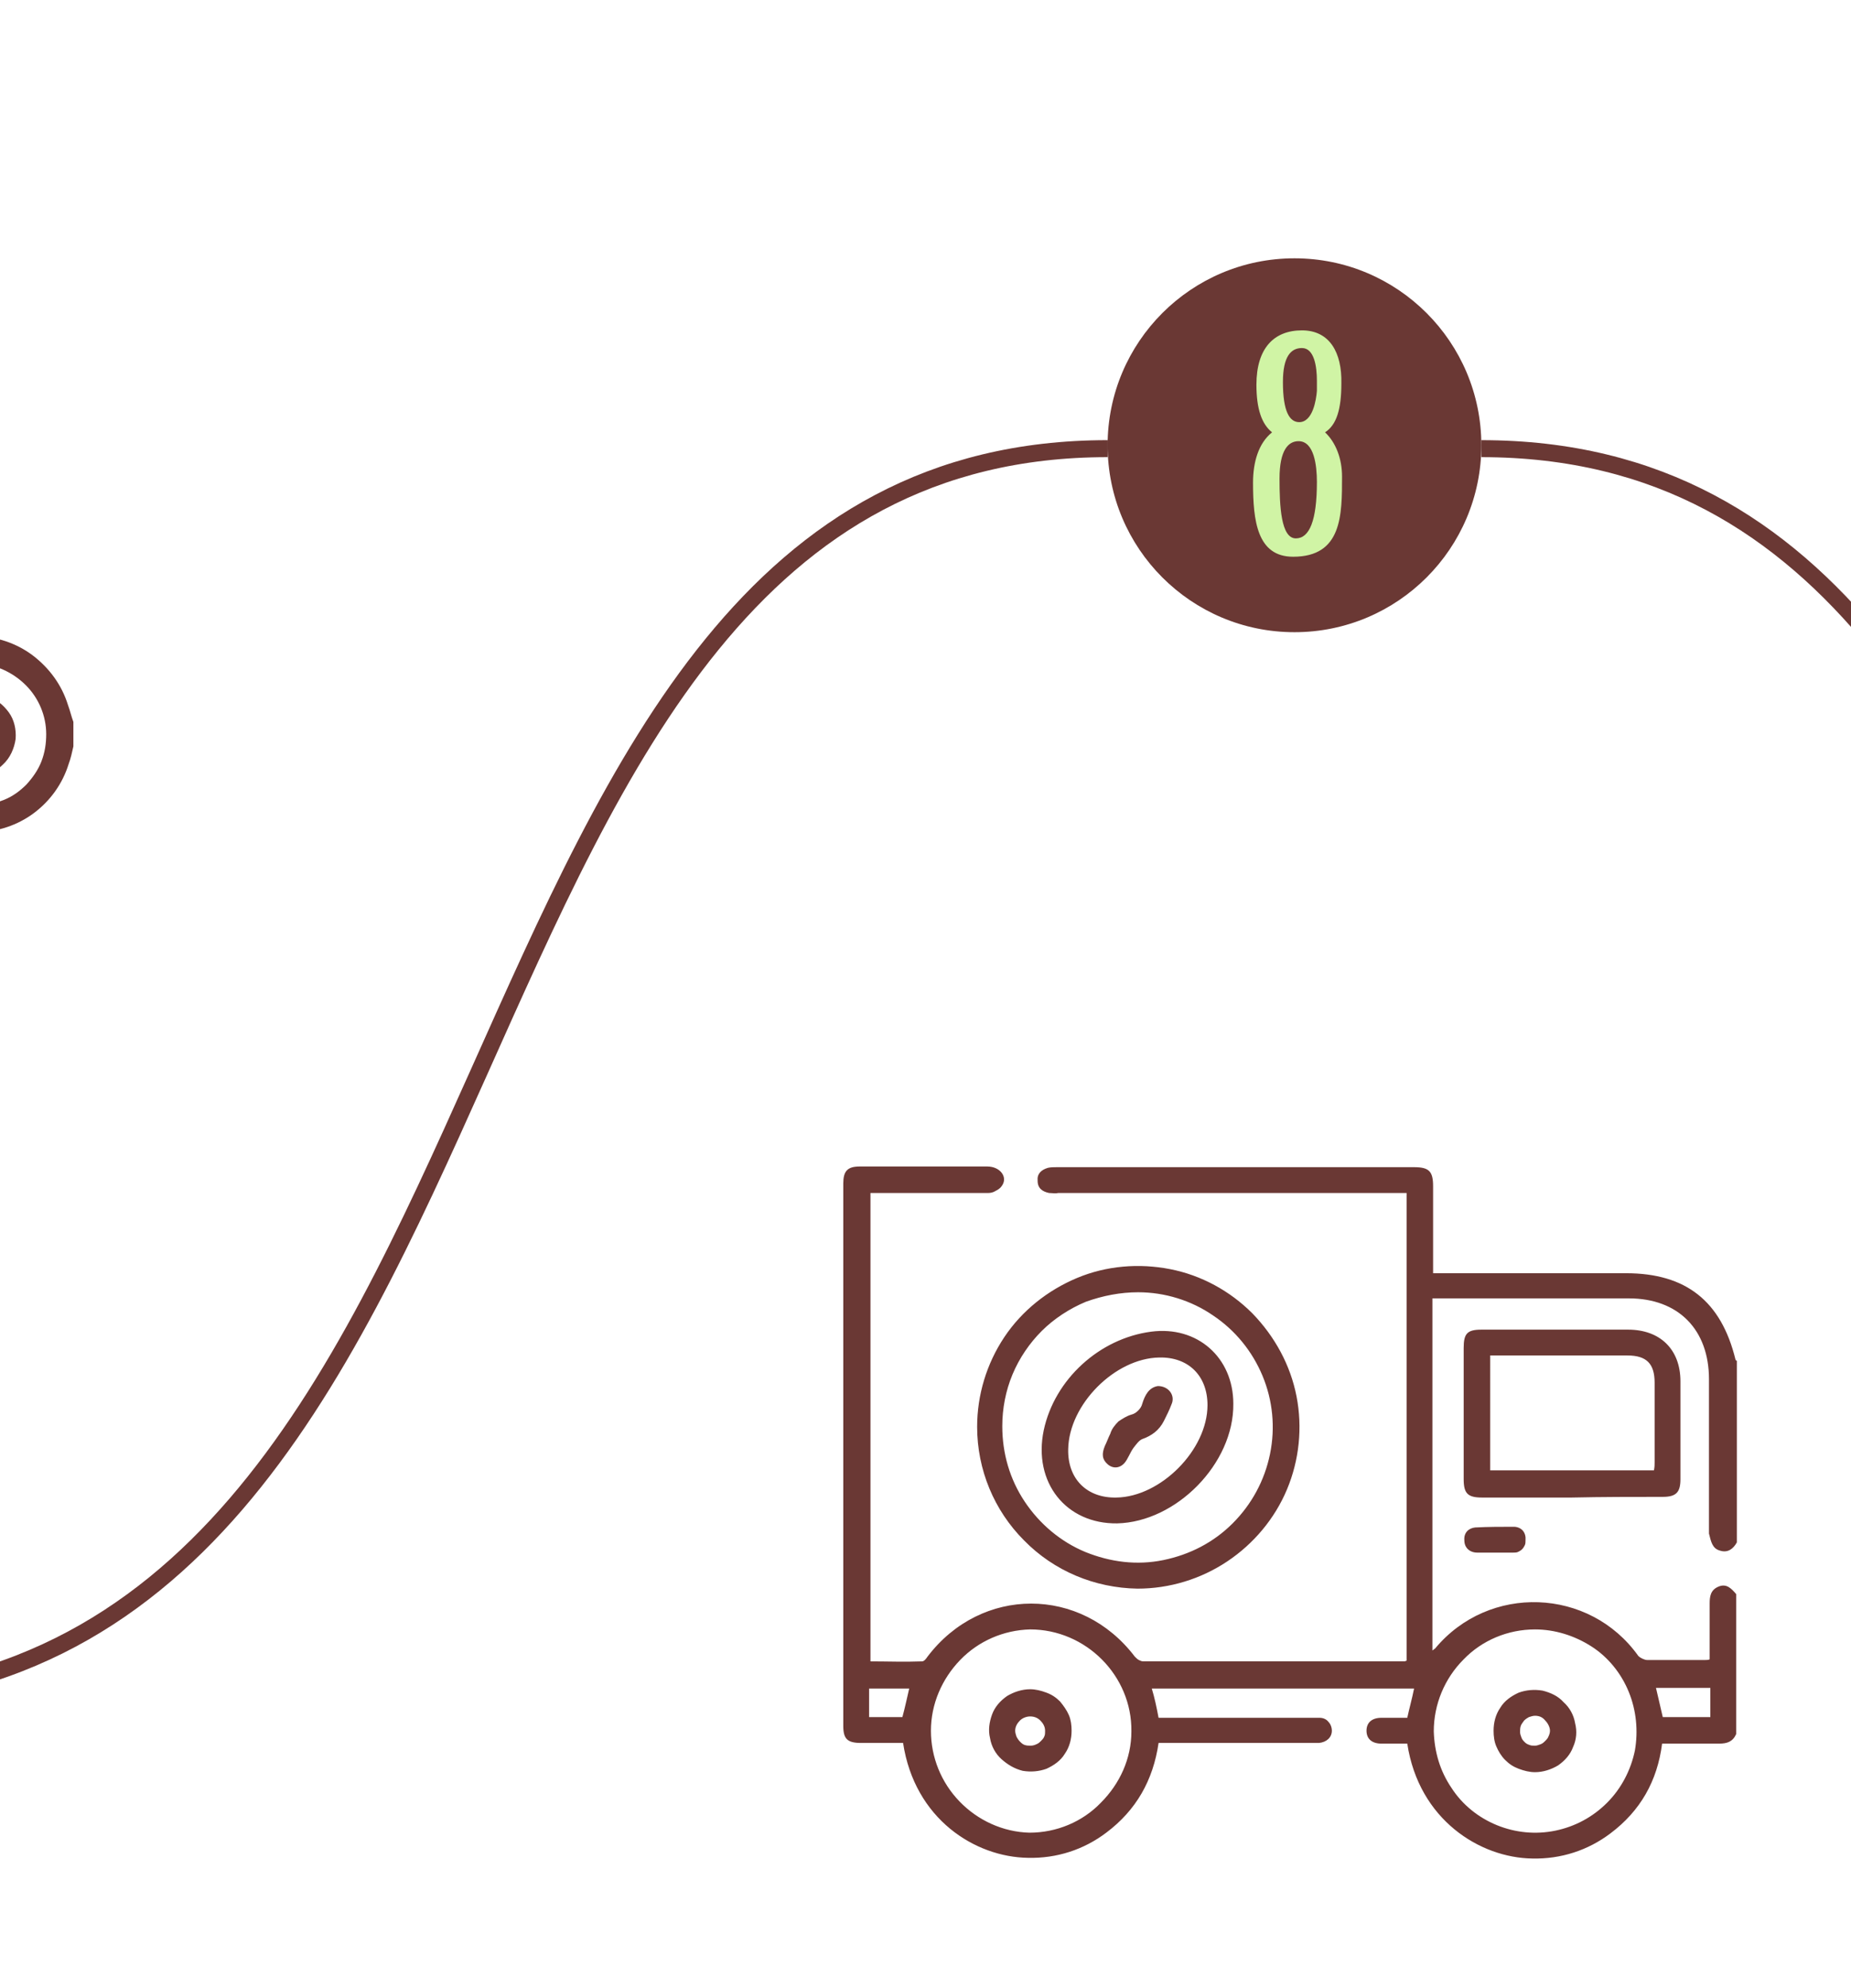 <?xml version="1.0" encoding="utf-8"?>
<!-- Generator: Adobe Illustrator 26.0.3, SVG Export Plug-In . SVG Version: 6.00 Build 0)  -->
<svg version="1.1" id="Layer_1" xmlns="http://www.w3.org/2000/svg" xmlns:xlink="http://www.w3.org/1999/xlink" x="0px" y="0px"
	 viewBox="0 0 272.4 292.5" style="enable-background:new 0 0 272.4 292.5;" xml:space="preserve">
<style type="text/css">
	.st0{clip-path:url(#SVGID_00000066476280405716267550000017200325520331916425_);fill:none;stroke:#6A3834;stroke-width:2.5;}
	.st1{clip-path:url(#SVGID_00000163785457200773873050000014473592577880907700_);fill:none;stroke:#6A3834;stroke-width:2.5;}
	.st2{clip-path:url(#SVGID_00000134940282009680941750000006757387288029749676_);fill:none;stroke:#6A3834;stroke-width:2.5;}
	.st3{clip-path:url(#SVGID_00000028297892983457757870000011098609520215183253_);fill:none;stroke:#6A3834;stroke-width:2.5;}
	.st4{clip-path:url(#SVGID_00000178186196742119446730000008910095011652650402_);fill:none;stroke:#6A3834;stroke-width:2.5;}
	.st5{clip-path:url(#SVGID_00000080924971636047701340000014793794202786549397_);fill:none;stroke:#6A3834;stroke-width:2.5;}
	.st6{clip-path:url(#SVGID_00000031174013355870731510000009529528304221905310_);fill:none;stroke:#6A3834;stroke-width:2.5;}
	.st7{clip-path:url(#SVGID_00000003076899094261040220000007811282714102701198_);fill:none;stroke:#6A3834;stroke-width:2.5;}
	.st8{clip-path:url(#SVGID_00000149374410616678078840000011386116912271508636_);fill:#6A3834;}
	.st9{clip-path:url(#SVGID_00000115514100132670126590000000383257334085177757_);fill:#6A3834;}
	.st10{clip-path:url(#SVGID_00000148633707117218655240000013661363856309660304_);fill:#6A3834;}
	.st11{clip-path:url(#SVGID_00000136371115817411496300000005113349783379446204_);fill:#6A3834;}
	.st12{clip-path:url(#SVGID_00000004514859550168809880000011421216870747863685_);fill:#6A3834;}
	.st13{clip-path:url(#SVGID_00000123442537867728725210000006037193530696165042_);fill:#6A3834;}
	.st14{clip-path:url(#SVGID_00000121985976285809298880000002452852269760718478_);fill:#6A3834;}
	.st15{clip-path:url(#SVGID_00000043451648667003257990000001062504650513227678_);fill:#6A3834;}
	.st16{clip-path:url(#SVGID_00000108298685936397361400000003185717371150068906_);fill:#6A3834;}
	.st17{clip-path:url(#SVGID_00000047763342358440071810000014639288925484475830_);fill:#6A3834;}
	.st18{clip-path:url(#SVGID_00000096737479830691427290000016014325524465370559_);fill:#D0F4A5;}
	.st19{clip-path:url(#SVGID_00000166666703031142485620000008588507035737450123_);fill:#6A3834;}
	.st20{clip-path:url(#SVGID_00000076576633851116173630000017682647355770312626_);fill:#D0F4A5;}
	.st21{clip-path:url(#SVGID_00000069391701880726291630000002492815624556001925_);fill:#6A3834;}
	.st22{clip-path:url(#SVGID_00000126311112978515276010000005607425078008437388_);fill:#D0F4A5;}
	.st23{clip-path:url(#SVGID_00000137844462602595341500000004597525721345823678_);fill:#6A3834;}
	.st24{clip-path:url(#SVGID_00000084517246496389711560000017393000795629050800_);fill:#D0F4A5;}
	.st25{clip-path:url(#SVGID_00000028306512479381521080000006432166835935704449_);fill:#6A3834;}
	.st26{clip-path:url(#SVGID_00000143578901965539747930000007726140601185904005_);fill:#D0F4A5;}
	.st27{clip-path:url(#SVGID_00000031171400579972857080000015837281193667667346_);fill:#6A3834;}
	.st28{clip-path:url(#SVGID_00000085247915127231362410000016352436810744707228_);fill:#D0F4A5;}
	.st29{clip-path:url(#SVGID_00000053531519778784245360000000672113356575095194_);fill:#6A3834;}
	.st30{clip-path:url(#SVGID_00000044148160085661069870000017250009220095255730_);fill:#D0F4A5;}
	.st31{clip-path:url(#SVGID_00000133518716611370280810000012751967559145495442_);fill:#6A3834;}
	.st32{clip-path:url(#SVGID_00000009578094638185339110000005296552555246419886_);fill:#D0F4A5;}
	.st33{clip-path:url(#SVGID_00000051348154657320365230000000480226898166543003_);fill:#6A3834;}
	.st34{clip-path:url(#SVGID_00000092434692681959832060000002642370778603015818_);fill:#D0F4A5;}
</style>
<g>
	<g>
		<defs>
			<rect id="SVGID_1_" width="272.4" height="292.5"/>
		</defs>
		<clipPath id="SVGID_00000072275710787354653190000000914940006782987692_">
			<use xlink:href="#SVGID_1_"  style="overflow:visible;"/>
		</clipPath>
	</g>
	<g>
		<defs>
			<rect id="SVGID_00000160164369356589690770000000822948907834435215_" width="272.4" height="292.5"/>
		</defs>
		<clipPath id="SVGID_00000033350323655380028010000003347566952723318959_">
			<use xlink:href="#SVGID_00000160164369356589690770000000822948907834435215_"  style="overflow:visible;"/>
		</clipPath>
		
			<path style="clip-path:url(#SVGID_00000033350323655380028010000003347566952723318959_);fill:none;stroke:#6A3834;stroke-width:2.5;" d="
			M-1497,250c110.8,0,85.5-184,190-184"/>
	</g>
	<g>
		<defs>
			<rect id="SVGID_00000000221500623754589680000013246230272484727202_" width="272.4" height="292.5"/>
		</defs>
		<clipPath id="SVGID_00000055673603207805242620000004460476542240634303_">
			<use xlink:href="#SVGID_00000000221500623754589680000013246230272484727202_"  style="overflow:visible;"/>
		</clipPath>
		
			<path style="clip-path:url(#SVGID_00000055673603207805242620000004460476542240634303_);fill:none;stroke:#6A3834;stroke-width:2.5;" d="
			M-1007,250c110.8,0,85.5-184,190-184"/>
	</g>
	<g>
		<defs>
			<rect id="SVGID_00000121991987488514161700000004745606147597368450_" width="272.4" height="292.5"/>
		</defs>
		<clipPath id="SVGID_00000053537731655500105400000011849496163084747400_">
			<use xlink:href="#SVGID_00000121991987488514161700000004745606147597368450_"  style="overflow:visible;"/>
		</clipPath>
		
			<path style="clip-path:url(#SVGID_00000053537731655500105400000011849496163084747400_);fill:none;stroke:#6A3834;stroke-width:2.5;" d="
			M-517,250c110.8,0,85.5-184,190-184"/>
	</g>
	<g>
		<defs>
			<rect id="SVGID_00000160179266451114476330000004750593542410882996_" width="272.4" height="292.5"/>
		</defs>
		<clipPath id="SVGID_00000115499311319390929520000013471603551714284948_">
			<use xlink:href="#SVGID_00000160179266451114476330000004750593542410882996_"  style="overflow:visible;"/>
		</clipPath>
		
			<path style="clip-path:url(#SVGID_00000115499311319390929520000013471603551714284948_);fill:none;stroke:#6A3834;stroke-width:2.5;" d="
			M-572,250c-110.8,0-85.5-184-190-184"/>
	</g>
	<g>
		<defs>
			<rect id="SVGID_00000062156513036469456760000010632966551895762082_" width="272.4" height="292.5"/>
		</defs>
		<clipPath id="SVGID_00000116916235151466713150000004751310586248545180_">
			<use xlink:href="#SVGID_00000062156513036469456760000010632966551895762082_"  style="overflow:visible;"/>
		</clipPath>
		
			<path style="clip-path:url(#SVGID_00000116916235151466713150000004751310586248545180_);fill:none;stroke:#6A3834;stroke-width:2.5;" d="
			M-1062,250c-110.8,0-85.5-184-190-184"/>
	</g>
	<g>
		<defs>
			<rect id="SVGID_00000060020373969306352090000006117435462569967283_" width="272.4" height="292.5"/>
		</defs>
		<clipPath id="SVGID_00000080887001900930605580000003606362375586528902_">
			<use xlink:href="#SVGID_00000060020373969306352090000006117435462569967283_"  style="overflow:visible;"/>
		</clipPath>
		
			<path style="clip-path:url(#SVGID_00000080887001900930605580000003606362375586528902_);fill:none;stroke:#6A3834;stroke-width:2.5;" d="
			M-27,250C83.8,250,58.5,66,163,66"/>
	</g>
	<g>
		<defs>
			<rect id="SVGID_00000154414560009400739690000015791324809091651467_" width="272.4" height="292.5"/>
		</defs>
		<clipPath id="SVGID_00000008859526849164844400000014848110297054978997_">
			<use xlink:href="#SVGID_00000154414560009400739690000015791324809091651467_"  style="overflow:visible;"/>
		</clipPath>
		
			<path style="clip-path:url(#SVGID_00000008859526849164844400000014848110297054978997_);fill:none;stroke:#6A3834;stroke-width:2.5;" d="
			M408,250c-110.8,0-85.5-184-190-184"/>
	</g>
	<g>
		<defs>
			<rect id="SVGID_00000147221161128002655510000009594568623155599026_" width="272.4" height="292.5"/>
		</defs>
		<clipPath id="SVGID_00000073699473175915454380000001802145188534841018_">
			<use xlink:href="#SVGID_00000147221161128002655510000009594568623155599026_"  style="overflow:visible;"/>
		</clipPath>
		
			<path style="clip-path:url(#SVGID_00000073699473175915454380000001802145188534841018_);fill:none;stroke:#6A3834;stroke-width:2.5;" d="
			M-82,250c-110.8,0-85.5-184-190-184"/>
	</g>
	<g>
		<defs>
			<rect id="SVGID_00000060742494794181951560000008027666597903123643_" width="272.4" height="292.5"/>
		</defs>
		<clipPath id="SVGID_00000029747375435816746040000003441721705407707033_">
			<use xlink:href="#SVGID_00000060742494794181951560000008027666597903123643_"  style="overflow:visible;"/>
		</clipPath>
		<path style="clip-path:url(#SVGID_00000029747375435816746040000003441721705407707033_);fill:#6A3834;" d="M-1476.6,103.1
			c0.3,4.7,2.3,8.6,5.6,11.8c2.3,2.2,5.1,4,7.7,6c0.4,0.3,0.9,0.4,1.4,0.4c4.8-0.1,9.5-0.8,13.8-3c6.9-3.4,10.3-9.2,11.3-16.5
			c0.2-1.3,0.3-2.6,0.3-4c0-1,0.4-1.4,1.3-1.8c0.7-0.2,1.3-0.7,1.7-1.3c0.5-0.9,0-1.8-0.7-2.5c-4-4.3-8.5-7.9-14-10.2
			c-0.2-0.1-0.4-0.2-0.5-0.3c0.3-1.1,0.9-2.1,1.6-3c0.8-0.9,1.7-1.6,2.7-2.1c2-0.9,4-1.6,6.1-2.3c1.4-0.5,2-1.2,1.8-2.4
			c-0.3-1.1-1.3-1.6-2.7-1.2c-2,0.5-3.9,1.2-5.8,2c-3.7,1.7-5.4,3.5-7.4,7.8c-2.2-0.3-4.5-0.8-6.7-0.8c-3.5-0.1-6.9,0-10.4,0
			c-1.8,0.1-2.7,1.4-1.8,2.9c1.3,2.2,0.8,3.7-0.6,5.7C-1474.9,92.7-1476.9,97.5-1476.6,103.1z M-1438.4,93.4
			c-2.8,0.9-5.4,0.8-7.8-1.3c-0.5-0.5-1.6-0.8-2.1-0.6c-0.6,0.2-0.9,1.2-1.3,1.9c-0.1,0.3-0.1,0.6-0.1,0.9c-0.5,3.9-3.4,7.3-6.9,8
			c-2.1-3.6-3.1-7.2-1-11.2c0.2-0.3,0.3-0.6,0.4-1c0.1-0.2,0.1-0.5,0.1-0.8s-0.1-0.5-0.3-0.7c-0.1-0.2-0.3-0.4-0.6-0.5
			c-0.2-0.1-0.5-0.2-0.7-0.2c-0.7-0.1-1.5-0.1-2.2-0.2c-2.7-0.4-4.5-1.9-5.8-4.3C-1457.5,81.6-1442.7,86.8-1438.4,93.4z
			 M-1467.5,88.8c0.8,0.6,1.7,1.1,2.6,1.6s1.9,0.7,3,1.1c-1.6,5.6,0.3,10,2.8,14c0.5,0.9,1.3,1.2,2.3,0.9c4.9-1.5,8.6-4.3,10.2-9.4
			c0-0.2,0.2-0.3,0.1-0.2l6.5,1.1c-0.1,0.9-0.2,2-0.3,3.1c-0.9,7.9-5.3,13.1-13,15.3c-1.1,0.3-2.4,0.5-3.5,0.8
			c-3.4,1-6.4,0.2-8.9-2.3c-0.5-0.5-1.1-0.9-1.7-1.4C-1474.7,106.5-1474.8,95.8-1467.5,88.8L-1467.5,88.8z M-1420.5,122.4
			c-1.3-6.6-9.4-9.4-14.7-4.6c-2.7,2.5-5.6,4.8-8.5,7.1l-8.9,7.5c-2.5-3.2-5.8-3.9-9.5-3.9c-6.5,0.1-13,0.1-19.5,0
			c-1,0-2-0.4-2.8-0.9c-2.6-1.8-5.4-3.1-8.5-3.3c-11.3-0.8-21.1,2.7-29,10.8c-3.4,3.4-6.3,7.4-9.4,11.1c-0.5,0.6-0.9,0.9-1.7,0.7
			c-1.7-0.3-3.2,0.4-4.4,1.7c-0.8,0.9-1.6,1.8-2.5,2.6c-0.3,0.3-0.7,0.5-1.2,0.5c-0.8-0.1-1.6,0-2.4,0.2c-0.8,0.3-1.5,0.7-2,1.3
			c-1.6,1.6-3.1,3.2-4.7,4.7c-0.6,0.5-1,1.2-1.3,1.9s-0.4,1.5-0.4,2.2c0,6.9,0,13.8,0,20.7c0,3.4,1.7,5,5.1,5c9.3,0,18.6,0,27.9,0
			c3.8,0,6-2.3,8.1-4.9c0.3-0.4,0.4-0.8,0.5-1.2s0.1-0.9,0-1.3c-0.4-1.7,0.3-2.7,1.4-3.7c0.5-0.4,0.9-0.9,1.3-1.4
			c0.5-0.6,0.9-1.3,1.1-2.1s0.2-1.6,0-2.4c-0.2-0.8,0.1-1.2,0.5-1.7c1.9-1.9,3.9-3.8,5.7-5.7c1.3-1.4,2.7-1.9,4.6-1.9
			c12.3,0,24.6,0,36.9,0c3.7,0,6.7-1.2,9.3-3.9c8.2-8.5,16.5-16.9,24.9-25.3c2-2,3.7-4,4.4-6.8v-2.8
			C-1420.4,122.6-1420.5,122.5-1420.5,122.4z M-1515.5,181.6c-1.3,1.4-2.9,1.9-4.8,1.8c-8.6-0.1-17.1,0-25.7,0h-1.6v-4
			c0-5.6,0-11.2,0-16.8c0-0.7,0.3-1.3,0.8-1.9c1.3-1.4,2.7-2.7,4-4c0.7-0.7,1.1-0.8,1.9-0.1c8.5,7.6,16.9,15.2,25.4,22.8
			C-1514.4,180.3-1514.5,180.5-1515.5,181.6z M-1511.5,172.9c-0.7,0.7-1.3,1.4-2.1,2.2l-23.2-20.8c0.9-1,1.7-1.9,2.6-2.8
			c0.6-0.7,1.1-0.1,1.5,0.3l11.9,10.7c3.1,2.7,6.1,5.5,9.2,8.2C-1510.7,171.5-1510.7,172.1-1511.5,172.9z M-1426.3,127.6
			c-4,4-7.9,8.1-11.9,12.1c-4.9,4.9-9.8,9.9-14.6,14.9c-0.7,0.8-1.6,1.4-2.7,1.9c-1,0.4-2.1,0.6-3.2,0.6c-12.3,0-24.7,0-37,0
			c-3.2,0-5.7,1-7.9,3.3c-2,2.1-4.1,4.1-6.2,6.3l-18.9-17c5.5-6.5,10.1-13.8,18.2-17.7c5.4-2.6,11-3.8,16.9-3.3
			c2.3,0.2,4.5,1,6.4,2.5c1.7,1.3,3.5,1.8,5.6,1.8c6.9,0,13.7,0,20.6,0c0.7,0,1.5,0,2.2,0.2c1,0.3,1.9,0.9,2.5,1.7
			c0.6,0.9,0.9,1.9,0.8,3c-0.2,2.2-2,3.8-4.4,3.9c-3.8,0.1-7.6,0-11.4,0c-4.1,0-8.1,0-12.2,0c-1.6,0-2.6,0.8-2.6,2.2
			c0,1.3,1,2.2,2.6,2.2c7.9,0,15.8,0,23.7,0c4.8,0,8.4-3.4,8.8-8.2c0-0.4,0.1-0.8,0.3-1.1c0.2-0.4,0.4-0.7,0.8-0.9
			c6-5,11.9-10,18-15c2.8-2.3,6.6-1,7.3,2.5C-1424.5,125-1425.1,126.4-1426.3,127.6z M-1526.3,108.9c5.8,3.8,12.2,6.1,19.2,5.9
			c6.6-0.1,12-4,13.9-9.9c0.2-0.6,0.4-1.3,0.6-1.9v-3.4c-1.3-5.8-5.3-9-10.5-11.2c-1-0.4-2-0.9-3-1.2c-5-1.9-8.7-5.2-11.2-9.9
			c-1.1-2.1-2.4-4.1-3.9-6c-2.2-2.9-5.2-5-8.9-5.4c-6.3-0.7-12.3,3.8-13.9,10.3c-1,4-0.4,7.9,0.9,11.7
			C-1540,97.1-1534.1,103.8-1526.3,108.9L-1526.3,108.9z M-1523.3,81.2c0.1-1.3,0.6-2.5,0.9-3.7l0.6-0.1c3.3,7.6,9.1,12.3,17,14.7
			c-1.2,1.3-2.8,2-4.5,2.1C-1516.3,95-1523.7,88.1-1523.3,81.2L-1523.3,81.2z M-1539.8,77c1.1-3.8,4.5-6.7,8.1-6.9
			c3-0.2,5.2,1.5,7.2,3.5c-6.2,7.4-1.9,18,6,22.4c4.4,2.5,9,3.3,13.7,1.1c1.4-0.7,2.6-1.8,3.9-2.7c5.4,3.1,5.7,10,0.5,14
			c-2.9,2.3-6.4,2.8-9.9,2.2c-14.5-2.7-24.1-11.1-29.2-24.8C-1540.5,83-1540.7,79.9-1539.8,77L-1539.8,77z M-1501.3,70.4
			c3,5.2,7.8,8,13.6,9.1c7.4,1.3,13.9-1.1,19.7-5.6c5-3.8,8.6-8.7,9.9-15c0.3-1.5,0.4-3,0.6-4.6c-0.1-4.1-1.3-8-3.4-11.5
			c-4-6.3-12.9-6.4-17-0.1c-1.5,2.3-2.7,4.7-4,7c-0.5,1-1.3,1.9-2.2,2.6c-0.9,0.7-2,1.1-3.2,1.2c-2.2,0.3-4.5,0.8-6.7,1.2
			C-1501.5,56.1-1505.1,63.9-1501.3,70.4L-1501.3,70.4z M-1478.4,50.9c1.3,2.9,0.2,5.8-2.4,7.4c-2.3,1.4-4.9,1-6.6-1
			C-1483.2,56.8-1480.3,54.6-1478.4,50.9L-1478.4,50.9z M-1494.7,58.7c0.7-0.3,1.5-0.3,2.2-0.5s1.1,0,1.5,0.6
			c2.8,4.1,8.2,5.2,12.3,2.6c4.3-2.7,6-8.4,3.5-12.6c-1-1.6-0.7-2.7,0.2-3.9c0.1-0.2,0.2-0.4,0.3-0.5c2.7-3.7,8-3.6,10.5,0.3
			c1.8,2.7,2.7,5.9,2.8,9.1c0.1,5.7-2.1,10.4-6,14.4c-4.5,4.8-10.1,7.4-15.6,7.9c-6.4,0-12.2-2.9-14.8-7.1
			C-1500.4,65.1-1498.9,60.2-1494.7,58.7L-1494.7,58.7z"/>
	</g>
	<g>
		<defs>
			<rect id="SVGID_00000129185368858671470510000012402052078611036086_" width="272.4" height="292.5"/>
		</defs>
		<clipPath id="SVGID_00000013900182483616377000000015016060408676589754_">
			<use xlink:href="#SVGID_00000129185368858671470510000012402052078611036086_"  style="overflow:visible;"/>
		</clipPath>
		<path style="clip-path:url(#SVGID_00000013900182483616377000000015016060408676589754_);fill:#6A3834;" d="M-1302.3,150.5
			c0.4,0,0.8,0,1.2,0c2,0,3.1-1.1,2.5-2.6c-0.4-1-1.3-1.2-2.3-1.2c-1.1,0-2.2,0-2.7,1.2c-0.1,0.3-0.2,0.6-0.2,0.8
			c0,0.3,0.1,0.6,0.2,0.8c0.1,0.3,0.3,0.5,0.6,0.6C-1302.9,150.3-1302.6,150.4-1302.3,150.5z M-1300.8,264.6c-2.1,0-2.9,0.4-3,1.7
			c-0.1,1.4,0.8,2.1,2.7,2.1c1.8,0,2.7-0.7,2.7-2C-1298.6,265.3-1299.4,264.6-1300.8,264.6L-1300.8,264.6z M-1288.1,264.6
			c-0.6,0-1.2,0-1.8,0c-0.6,0-1.1,0-1.7,0c-1.1,0.1-1.8,0.7-1.9,1.7c-0.1,1.1,0.5,1.9,1.5,2c1.4,0.2,2.7,0.1,4.1,0
			c1-0.1,1.6-1,1.5-2.1C-1286.4,265.2-1287.1,264.7-1288.1,264.6L-1288.1,264.6z M-1267,150.5c0.6,0,1.1,0,1.7,0s1.2,0,1.8,0
			c0.2,0,0.5,0,0.7-0.1s0.4-0.2,0.6-0.4s0.3-0.4,0.4-0.6c0.1-0.2,0.1-0.5,0.1-0.7s0-0.5,0-0.7c-0.1-0.2-0.2-0.4-0.3-0.6
			c-0.2-0.2-0.3-0.3-0.6-0.4c-0.2-0.1-0.4-0.2-0.7-0.2c-1.3-0.1-2.6-0.1-4,0c-1.1,0.1-1.6,0.9-1.6,2
			C-1268.8,149.8-1268.1,150.4-1267,150.5z M-1279.3,150.5c0.6,0,1.1,0,1.7,0s1.2,0,1.8,0c1.1-0.1,1.8-0.7,1.8-1.8
			c0.1-1.1-0.5-1.9-1.6-2c-1.3-0.1-2.6-0.1-4,0c-0.2,0-0.5,0.1-0.7,0.2s-0.4,0.3-0.6,0.5s-0.3,0.4-0.3,0.6c-0.1,0.2-0.1,0.5,0,0.7
			C-1281.1,149.8-1280.4,150.4-1279.3,150.5L-1279.3,150.5z M-1291.6,150.5c0.6,0,1.1,0,1.7,0s1.3,0,1.9,0c0.5,0,0.9-0.2,1.2-0.5
			s0.5-0.8,0.5-1.2c0.1-1.1-0.5-1.9-1.5-2c-1.3-0.1-2.6-0.1-4,0c-1.1,0.1-1.7,0.9-1.6,2C-1293.3,149.8-1292.7,150.4-1291.6,150.5
			L-1291.6,150.5z M-1230.5,179.3c0-0.4,0-0.9,0-1.3c0-0.4-0.2-0.8-0.5-1.1s-0.7-0.5-1.2-0.5c-1-0.1-1.8,0.4-2,1.4
			c-0.1,0.5-0.1,1.1-0.1,1.7c0,29.4,0,58.9,0,88.3v1.6h-16.8v-9.3h1.6c1.5,0,2.9,0,4.4,0c1.1-0.1,1.7-0.8,1.7-1.9
			c0-0.5-0.1-0.9-0.4-1.3c-0.3-0.3-0.7-0.6-1.2-0.6c-0.5-0.1-0.9-0.1-1.4-0.1c-1.5,0-3.1,0-4.7,0V252c0.1-0.1,0.2-0.1,0.3-0.1
			c0.9,0,1.7,0,2.6,0c1.4,0,2.3-0.8,2.2-1.9c0-1.1-0.9-1.9-2.3-1.9c-0.9,0-1.9,0-2.8,0v-4.7c1.8,0,3.5,0,5.2,0c1.6,0,2.5-0.8,2.5-2
			s-0.9-1.9-2.4-1.9c-1.7,0-3.5,0-5.3,0V235c1,0,1.9,0,2.7,0c1.4,0,2.3-0.7,2.3-1.8s-0.9-2-2.3-2c-0.9,0-1.8,0-2.7,0v-4.7
			c2,0,3.9,0.1,5.7-0.1c0.4-0.1,0.7-0.2,1-0.5c0.3-0.2,0.5-0.5,0.7-0.9c0.2-0.5-0.2-1.5-0.6-2c-0.3-0.4-1.1-0.4-1.7-0.5
			c-1.7-0.1-3.5,0-5.2,0v-4.7h1.5c0.5,0,1,0,1.5,0c1.2-0.1,2-0.9,2.1-1.9c0-1.1-0.8-1.9-2.1-1.9c-1,0-1.9,0-3,0v-4.5
			c1.6,0,3.2,0,4.8,0c0.6,0,1.1,0,1.6-0.2c0.4-0.1,0.8-0.4,1-0.8c0.2-0.4,0.3-0.8,0.2-1.2c0-0.5-0.2-0.9-0.6-1.2
			c-0.3-0.3-0.8-0.5-1.3-0.4c-1.9,0-3.8,0-5.8,0v-4.8c1,0,1.9,0,2.9,0c1.4,0,2.3-0.8,2.3-1.9c0-1.1-0.9-1.9-2.3-1.9
			c-0.9,0-1.9,0-2.8,0v-4.5c1.8,0,3.6,0,5.3,0c1.5,0,2.4-0.8,2.4-2s-0.9-1.9-2.4-1.9c-1.7,0-3.5,0-5.3,0V184h1.5c0.5,0,1,0,1.5,0
			c1.3-0.1,2.1-0.9,2.1-2s-0.9-1.8-2.2-1.9c-1,0-1.9,0-2.9,0v-4.5c2,0,3.9,0.1,5.7-0.1c0.4-0.1,0.7-0.2,1-0.4s0.5-0.5,0.7-0.8
			c0.2-0.5,0.1-1.4-0.3-1.8c-0.4-0.4-1.2-0.7-1.8-0.7c-1.8-0.1-3.6,0-5.4,0v-4.7h1.5c0.5,0,0.9,0,1.4,0c1.3-0.1,2.2-0.9,2.2-2
			c-0.1-1.1-0.9-1.8-2.2-1.8c-1,0-1.9,0-2.9,0v-4.5c1.7,0,3.2,0,4.7,0c0.5,0,0.9,0,1.4-0.1s0.9-0.3,1.1-0.7c0.3-0.4,0.4-0.8,0.4-1.3
			s-0.2-0.9-0.6-1.2c-0.3-0.3-0.8-0.5-1.2-0.5c-1.9,0-3.8,0-5.8,0v-9.3h16.8v1.6c0,7.2,0,14.3,0,21.5c0,1.6,0.8,2.5,2,2.4
			s1.8-0.9,1.8-2.5c0-8.2,0-16.4,0-24.6c0-1.7-0.6-2.5-2.2-2.5c-6.7,0-13.5,0-20.2,0c-1.4,0-2.1,0.7-2.2,2.1c0,0.5,0,0.9,0,1.4
			c0.1,0.8-0.1,1.4-0.9,1.9c-0.2,0.2-0.4,0.4-0.5,0.6c-0.1,0.3-0.2,0.5-0.2,0.8s0.1,0.6,0.2,0.8s0.3,0.5,0.6,0.6
			c0.8,0.5,0.8,1.1,0.8,1.8c0,10.6,0,21.3,0,31.9v79.3c0,0.8,0.1,1.5-0.9,2.1c-0.9,0.6-1,2.2,0,2.7c1,0.6,0.9,1.4,0.9,2.2
			c-0.1,1.3,0,2.5,1.2,3.3h22.1c1.2-0.6,1.4-1.7,1.4-2.9C-1230.5,240.1-1230.5,209.7-1230.5,179.3L-1230.5,179.3z M-1299.5,209.4
			c-0.4-0.2-0.8-0.4-1.2-0.4c-0.4,0-0.8,0.1-1.1,0.3s-0.6,0.5-0.8,0.8c-1.9,2.9-2.6,5.9-2.2,9.1c0.2,1.5,0.6,3,1,4.5
			c0.6,2.2,0.1,4-1.3,5.6c-0.5,0.6-1,1.2-1.5,1.8l-0.1,0.1l-0.5,0.6c-2.2,2.5-3.3,5.7-3.3,9c0,0.1,0,0.2,0,0.4c0,0.4,0,0.8,0.1,1.3
			c0.2,1.4,1.3,2.3,2.5,2.1c1.3-0.2,2.1-1.2,1.9-2.6c-0.3-3.1,0.6-5.8,2.8-8.1c0.3-0.3,0.7-0.8,1-1.1l0.3-0.4
			c1.4-1.6,2.8-3.6,2.7-5.9c-0.1-2.1-0.4-4.2-0.9-6.2c-0.7-2.9-0.3-5.4,1.2-7.7c0.2-0.3,0.3-0.6,0.4-0.9c0.1-0.3,0.1-0.6,0-0.9
			c-0.1-0.3-0.2-0.5-0.3-0.8C-1299,209.7-1299.2,209.5-1299.5,209.4L-1299.5,209.4z M-1275.9,264.6c-1.1,0-2.2,0-3.3,0
			c-0.5,0-1,0.2-1.3,0.5c-0.4,0.3-0.6,0.8-0.6,1.3c-0.1,1,0.7,1.9,1.9,2c0.5,0.1,1.1,0,1.7,0s1.2,0,1.8,0c0.5,0,1-0.2,1.3-0.6
			s0.5-0.9,0.5-1.3c0-0.2,0-0.5-0.1-0.7s-0.2-0.4-0.4-0.6c-0.2-0.2-0.4-0.3-0.6-0.4C-1275.4,264.6-1275.7,264.6-1275.9,264.6
			L-1275.9,264.6z M-1263.6,264.6c-0.6,0-1.1,0-1.7,0s-1.2,0-1.8,0c-1.1,0.1-1.7,0.7-1.9,1.7c0,0.2,0,0.5,0.1,0.7s0.2,0.5,0.3,0.7
			c0.2,0.2,0.4,0.3,0.6,0.5c0.2,0.1,0.5,0.2,0.7,0.2c1.3,0.1,2.6,0.1,3.8,0c0.2,0,0.5-0.1,0.7-0.2s0.4-0.3,0.6-0.4s0.3-0.4,0.3-0.6
			c0.1-0.2,0.1-0.5,0-0.7c0-0.2,0-0.5-0.1-0.7s-0.2-0.4-0.4-0.6c-0.2-0.2-0.4-0.3-0.6-0.4C-1263.1,264.6-1263.3,264.6-1263.6,264.6
			L-1263.6,264.6z M-1295.5,191.3c-2.4-0.9-2.3-3-2.3-3.7c0-0.6,0-1.1,0.1-1.7l0,0c0-1,0.1-2,0.1-3c-0.1-4.9-4.1-9.3-9-9.9
			c-1.3-0.2-2.4,0.6-2.6,1.8c-0.1,0.6,0,1.2,0.4,1.7c0.3,0.5,0.9,0.8,1.5,0.9c3.6,0.8,5.4,3,5.3,6.7c0,0.3,0,0.7,0,1v1.3h-0.2
			c0,0.6,0,1.2,0,1.8c0.2,3.5,2.1,6.3,5,7.1c0.4,0.1,0.8,0.1,1.3,0c0.4-0.1,0.8-0.3,1.1-0.7c0.3-0.3,0.5-0.7,0.6-1.1
			c0.1-0.4,0-0.9-0.1-1.3c-0.1-0.2-0.2-0.4-0.4-0.6C-1295,191.5-1295.2,191.4-1295.5,191.3L-1295.5,191.3z M-1275.2,212.1
			c0.1-0.7,0.1-1.4,0.2-2.1v-7.5c-0.1-0.6-0.1-1.1-0.2-1.7v-0.1c-0.1-1.3-0.3-2.7-0.4-4.1c-1.4-11.5-4.8-20.9-10.4-28.6
			c-4-5.5-8.4-9.2-13.6-11.2c-1.3-0.5-2.6-0.8-3.9-1.1c-0.6-0.1-1.3-0.3-1.9-0.4l-0.5-0.1h-0.2h-3.1h-0.1c-0.2,0.1-0.4,0.1-0.6,0.1
			c-8.5,1.3-14.4,6-17.7,14.1c-0.1,0.3-0.2,0.5-0.3,0.8l-0.2,0.5c-0.9,2.2-1.1,4.7-0.8,7c0.1,0.5,0.1,0.9,0.1,1.4
			c0.4,3.8,1.8,7.4,4.1,10.4c4.6,6.3,5.5,16.1,4.7,20.8c0,0.7-0.3,5.1-2,8.7c-0.7,1.7-1.5,3.2-2.4,4.8c-2.3,3.4-3.7,6.5-4.4,9.9v0.2
			c-0.1,2.7-0.4,8.9,2.7,13.9c0.3,0.4,0.6,0.8,0.9,1.2c0.1,0.1,0.2,0.2,0.2,0.3l0.1,0.1c5.8,8.4,17.1,11.5,26.9,7.3
			c6-2.5,10.7-7,14.6-13.7c4.1-7.2,6.6-15.5,7.8-26.1C-1275.5,215.2-1275.3,213.6-1275.2,212.1L-1275.2,212.1z M-1284.7,235.4
			c-2.6,6.3-5.8,10.8-9.9,14c-4,3.1-8.2,4.7-12.4,4.7c-2.1,0-4.1-0.4-6-1c-2.4-0.8-4.6-2.2-6.4-4s-3.2-4-4-6.5
			c-0.9-2.5-1.1-5.2-0.8-7.8c0.3-2.6,1.2-5.1,2.7-7.3c7.3-11.1,8.3-23.2,3.1-36c-0.7-1.7-1.7-3.3-2.8-4.9l-0.3-0.5
			c-1.5-2.3-2.4-4.9-2.7-7.6c-0.3-2.7,0.1-5.5,1.1-8s2.5-4.8,4.5-6.6s4.4-3.1,7.1-3.8c4.8-1.3,9.5-0.3,14.2,2.8
			c4.7,3.2,8.6,7.8,11.7,14.2c3.2,6.6,5.2,13.7,5.9,21.9c0.2,2.1,0.3,4.1,0.4,6.1v0.1c0,0.9,0.1,1.8,0.1,2.7v0.1
			C-1279.9,219.3-1281.5,227.8-1284.7,235.4L-1284.7,235.4z"/>
	</g>
	<g>
		<defs>
			<rect id="SVGID_00000000208739640423694980000015281107797266031519_" width="272.4" height="292.5"/>
		</defs>
		<clipPath id="SVGID_00000041280989508243969510000011927945994947368859_">
			<use xlink:href="#SVGID_00000000208739640423694980000015281107797266031519_"  style="overflow:visible;"/>
		</clipPath>
		<path style="clip-path:url(#SVGID_00000041280989508243969510000011927945994947368859_);fill:#6A3834;" d="M-1026.8,162.1
			c-2.5-0.2-4.9-1-7.1-2.3c-1.3-0.7-2.5-0.5-3.1,0.6s-0.2,2.2,1.1,3c2.7,1.6,5.6,2.5,8.7,2.7c1.7,0.1,2.6-0.5,2.7-1.8
			C-1024.3,163.1-1025.1,162.2-1026.8,162.1z M-997,157.6c-0.8,0.5-1.4,0.7-1.8,1.2c-1.8,1.8-4,3.3-6.4,4.2c-1.4,0.5-2,1.6-1.5,2.8
			s1.6,1.6,2.9,1.1c3.1-1.1,5.8-2.9,8.1-5.3c0.6-0.7,1-1.5,0.5-2.3C-995.7,158.6-996.4,158.1-997,157.6L-997,157.6z M-971.6,169.5
			h-18.7c2.5-2.7,5.1-5.4,7.3-8.2c2.5-3.2,2.9-6.9,1.2-10.7s-4.7-5.8-8.8-6.2c-3.9-0.3-7.1,1.3-9.4,4.4c-0.3,0.4-0.6,0.8-1,1.5
			c-0.1-1.3-0.1-2.4-0.2-3.5c-0.4-2.7-1.6-5.3-3.3-7.4c-4-5-9.6-8.4-15.9-9.8c-4.8-1.1-9.6-2.3-14.4-3.4c-1.8-0.4-3.1,0.5-2.8,2.3
			c1,6.1,2,12.2,3.1,18.2c0.3,1.8,1.2,3.5,1.9,5.6c-0.8-0.7-1.5-1.2-2.1-1.8c-3.5-3.1-7.4-3.9-11.7-2c-4.2,1.9-6.3,5.4-6.3,10
			c0,0.2,0,0.4,0,0.8l-4.4,0.4c0.9-2.8,1.8-5.6,2.5-8.4c0.3-1.3,0.3-2.7,0.4-4.1c0.1-1.9-0.8-2.6-2.7-2.5c-4,0.2-8,1.3-11.5,3.3
			c-0.1,0.1-0.3,0.2-0.5,0.2c-0.1,0-0.2,0-0.3,0c0.1-1.8,0.2-3.6,0.3-5.4c0.1-1.1-0.1-2.1-1.2-2.6s-2,0.1-2.7,0.8
			c-4,4.1-8,8.2-12,12.4c-4.2,4.3-5.7,9.4-4.3,15.3c0.1,0.2,0.1,0.4,0.2,0.8h-9.7c-1.8,0.1-2.3,0.7-2.3,2.6c0,3,0,5.9,0,8.9
			c0,1.2,0.3,2.1,1.3,2.7h9.3c0.8-0.7,1.5-1.4,1-2.6c-0.5-1.2-1.5-1.3-2.6-1.2c-1.7,0-3.3,0-5.2,0v-6.4h123.9v6.4H-1081
			c-0.4,0-0.9-0.1-1.3,0c-0.6,0.3-1.5,0.6-1.6,1.2c-0.2,0.6,0.2,1.4,0.4,2.1c0.1,0.2,0.3,0.4,0.5,0.5h113.6v-13.1
			c-0.3-0.3-0.6-0.6-1-0.8C-970.7,169.6-971.2,169.5-971.6,169.5L-971.6,169.5z M-1033.1,130.7c4.7,1.2,9.2,2.1,13.6,3.4
			c4.8,1.4,8.7,4.1,11.8,8c2,2.5,2.9,5.4,2.4,8.5c-0.7,3.8-1.7,6-5.4,6.6c-0.7,0.1-1.4,0-2-0.4c-2.3-1.6-5.1-2.3-7.9-1.9
			c-1.4,0.2-2.7,0.2-4.1,0.1c-0.3,0-0.6-0.1-0.8-0.2s-0.5-0.3-0.7-0.5c-1.2-1.7-2.3-3.5-3.2-5.4c-1.7-3.5-2-7.3-2.6-11.1
			C-1032.4,135.5-1032.7,133.2-1033.1,130.7z M-1069.5,154.1c0-0.3,0.2-0.5,0.4-0.7c3.1-2.5,6.8-4,10.7-4.5
			c-0.3,4.2-1.8,7.8-4.2,11.1c-0.1,0.1-0.3,0.2-0.5,0.2c-2.2,0.2-4.4,0.4-6.8,0.6C-1069.8,158.4-1069.7,156.2-1069.5,154.1
			L-1069.5,154.1z M-1061.8,169.2c-0.2,0.1-0.4,0.2-0.6,0.3h-21.7c-0.2-0.1-0.4-0.2-0.5-0.4s-0.2-0.4-0.3-0.6
			c-1.4-4.4-0.6-8.3,2.5-11.7c2-2.2,4.1-4.3,6.2-6.5c0.9-0.9,1.8-1.7,2.7-2.6c0,0.5,0,0.9,0,1.3c-0.3,4.5-0.6,9-0.8,13.5
			c-0.1,1.9,0.7,2.7,2.6,2.6c2.5-0.2,5-0.4,7.6-0.7l7.6-0.7C-1058.4,165.7-1060.1,167.5-1061.8,169.2L-1061.8,169.2z M-1056.3,169.5
			l5.5-5.1l6.4,5.1H-1056.3z M-1022.3,169.5h-12.3h-0.1c-4.2-1.6-8.1-3.7-11.6-6.5c-1-0.9-1.8-2.1-2.1-3.4c-0.3-1.3-0.2-2.7,0.3-3.9
			c0.5-1.3,1.4-2.3,2.5-3s2.5-1.1,3.8-1c1.8,0.1,3.2,0.9,4.5,2.1c4.9,4.4,10.6,6.1,17.1,5.2c0.8,0,1.6,0,2.4,0l0.2,0.3
			C-1021,161.8-1022.6,165.2-1022.3,169.5L-1022.3,169.5z M-998.5,169.5h-19.4c-0.7-3.8,1.6-7.2,5.2-7.7c6.9-0.9,12.2-4.4,15.9-10.3
			c0.5-0.7,1.1-1.4,1.8-1.9s1.5-0.9,2.4-1c0.9-0.2,1.7-0.2,2.6,0c0.9,0.2,1.7,0.5,2.4,1c3.1,2.1,3.7,6.2,1.4,9.3
			c-3,4.1-6.7,7.5-11,10.1C-997.7,169.2-998.1,169.4-998.5,169.5L-998.5,169.5z M-1057.3,106.4c0.2,0.1,0.5,0.1,0.7,0
			c0.2,0,0.5-0.1,0.7-0.3c0.2-0.1,0.4-0.3,0.5-0.5s0.2-0.4,0.3-0.7c0.2-0.9,0.4-1.8,0.6-2.7c0.2-1.2-0.8-2.2-2.4-2.2
			c-0.3,0.3-1,0.7-1.3,1.3c-0.3,1-0.6,2-0.6,3C-1058.9,105.4-1058.4,106.1-1057.3,106.4z M-1060.6,122.3c0.4,0.1,0.9,0.1,1.3-0.1
			s0.7-0.6,0.9-1c0.2-0.6,0.3-1.1,0.4-1.7c0.1-1.4-0.5-2.3-1.6-2.4c-0.5-0.1-1,0-1.4,0.3s-0.7,0.7-0.8,1.1c-0.2,0.6-0.3,1.2-0.4,1.9
			c-0.1,0.5,0.1,0.9,0.3,1.3C-1061.4,122-1061,122.2-1060.6,122.3L-1060.6,122.3z M-1055.2,97.9c1.3,0,2.2-1.4,2.2-3.4
			c0-0.5-0.2-1-0.6-1.4s-0.9-0.6-1.4-0.6c-1.3,0-2.2,1.4-2.2,3.4c0,0.3,0,0.5,0.1,0.7s0.2,0.5,0.4,0.6c0.2,0.2,0.4,0.3,0.6,0.4
			C-1055.7,97.9-1055.4,97.9-1055.2,97.9L-1055.2,97.9z M-1059,114.9c1.1,0.2,1.9-0.3,2.2-1.3c0.2-0.9,0.4-1.8,0.6-2.7
			c0.1-1.3-0.5-2.2-1.6-2.3c-0.5-0.1-1,0-1.4,0.3s-0.7,0.7-0.8,1.2c-0.2,0.9-0.4,1.7-0.5,2.6c-0.1,0.5,0,1,0.3,1.4
			C-1060,114.5-1059.5,114.8-1059,114.9L-1059,114.9z M-1017.4,145.7c1,1.4,1.8,2.9,2.8,4.3c0.4,0.5,0.9,0.9,1.4,1.3
			c1.9,0,3-1.5,2.4-2.7c-1.9-3.8-4.4-7.3-7.6-10.1c-0.8-0.8-2.1-0.6-2.8,0.3c-0.7,0.8-0.7,1.9,0.1,2.8
			C-1019.9,143-1018.5,144.3-1017.4,145.7L-1017.4,145.7z M-1010.8,117.1c-1.1,0.2-1.6,0.9-1.6,2.2c0.1,0.6,0.2,1.2,0.4,1.8
			c0.1,0.4,0.4,0.8,0.8,1c0.4,0.2,0.9,0.3,1.3,0.2c0.5-0.1,0.9-0.3,1.1-0.7c0.3-0.4,0.4-0.8,0.4-1.3c0-0.7-0.2-1.4-0.4-2
			c-0.1-0.4-0.4-0.8-0.8-1.1C-1009.9,117.1-1010.3,117-1010.8,117.1L-1010.8,117.1z M-1014.3,100.1c-1.1,0.2-1.7,1-1.5,2
			c0.1,1,0.3,2,0.6,3c0.1,0.2,0.1,0.4,0.3,0.6c0.1,0.2,0.3,0.3,0.5,0.5c0.2,0.1,0.4,0.2,0.6,0.2c0.2,0,0.5,0,0.7,0
			c1.1-0.2,1.6-0.9,1.6-2.2c-0.2-1-0.4-2-0.7-2.9c-0.1-0.2-0.2-0.4-0.3-0.6s-0.3-0.3-0.5-0.4s-0.4-0.2-0.6-0.2
			C-1013.8,100-1014.1,100-1014.3,100.1L-1014.3,100.1z M-1010.4,110.1c-0.3-0.7-1.1-1.2-1.4-1.6c-1.6,0.1-2.4,0.9-2.3,2.1
			c0.1,1,0.3,2,0.6,3s1.1,1.5,2.2,1.3c0.5-0.1,0.9-0.4,1.2-0.8s0.4-0.9,0.3-1.4C-1009.9,111.8-1010,110.9-1010.4,110.1
			L-1010.4,110.1z M-971.6,38c-5.2,0-10.4,0-15.6,0c-1.5,0-2.2,0.7-2.2,2.2c0,0.8,0,1.5,0,2.4h-1.5c-6.4,0-12.9,0-19.3,0
			c-0.5,0-0.9,0-1.4,0.1c-0.4,0.1-0.8,0.4-1,0.7c-0.2,0.4-0.3,0.8-0.3,1.2s0.2,0.8,0.5,1.2s0.7,0.5,1.1,0.6c0.4,0,0.9,0.1,1.3,0
			h20.5v12.8h-36.7c-2,0-2.6,0.6-2.6,2.6c0,1.9,0,3.7,0,5.6h-12.8c0-4,0-8,0-11.9c0-5.5,3.6-9.1,9.1-9.1c4.1,0,8.1,0,12.2,0
			c1.4,0,2.3-0.8,2.2-1.9c0-1.1-0.9-1.9-2.2-1.9c-4.5,0-9-0.1-13.5,0c-6,0.2-10.9,4.6-11.5,10.6c-0.4,4.2-0.2,8.5-0.2,12.7
			c0,0.5,0,1,0,1.4c-0.1,0-0.3,0.1-0.4,0.1h-4.2c-1.9,0-2.6,0.6-2.6,2.5c0,5.2,0,10.4,0,15.6c0,1.8,0.7,2.4,2.4,2.4
			c10.1,0,20.1,0,30.2,0c1.7,0,2.4-0.7,2.4-2.4c0-5.2,0-10.4,0-15.6c0-1.9-0.7-2.5-2.6-2.5c-1.5,0-3.1,0-4.6,0v-4.3h35.5
			c0,0.7,0,1.3,0,1.8c0,2.2,0.6,2.7,2.7,2.7c4.8,0,9.7,0,14.5,0c1.2,0,2.1-0.3,2.7-1.3v-27C-969.9,38.6-970.5,38-971.6,38L-971.6,38
			z M-1021.6,71.6v12.6h-27.1V71.6H-1021.6z M-973.3,63.9h-12.1v-22h12.1V63.9z M-1029.6,92.6c-1.3,0.1-1.9,1.3-1.7,3.3
			c0.2,1.4,1,2.2,2.1,2.1c1.2-0.1,1.8-1,1.7-2.4C-1027.5,93.5-1028.3,92.5-1029.6,92.6L-1029.6,92.6z M-1015.9,92.6
			c-0.5,0.1-0.9,0.3-1.1,0.7c-0.3,0.4-0.4,0.8-0.3,1.3c0.1,0.7,0.2,1.4,0.4,2c0.1,0.4,0.4,0.8,0.8,1.1c0.4,0.2,0.9,0.3,1.3,0.2
			c1.1-0.2,1.6-0.9,1.6-2.2c-0.1-0.6-0.2-1.3-0.5-1.9c-0.1-0.4-0.4-0.8-0.9-1C-1015,92.6-1015.4,92.5-1015.9,92.6L-1015.9,92.6z
			 M-1044.4,110.2c-0.2,0.8-0.2,1.7-0.3,2.5c0,1.2,0.6,2.1,1.7,2.2s1.9-0.4,2.1-1.5c0.2-1,0.3-1.9,0.3-2.9c0-0.5-0.2-0.9-0.5-1.3
			c-0.3-0.3-0.8-0.6-1.2-0.6s-0.9,0.1-1.3,0.4C-1044,109.3-1044.3,109.7-1044.4,110.2L-1044.4,110.2z M-1043.6,102.2
			c-0.1,0.7-0.2,1.4-0.2,2.2c0,0.5,0.1,1,0.4,1.4s0.8,0.6,1.3,0.7c0.2,0,0.5,0,0.7-0.1s0.5-0.2,0.7-0.3c0.2-0.2,0.4-0.3,0.5-0.6
			c0.1-0.2,0.2-0.5,0.2-0.7c0.1-0.8,0.2-1.5,0.3-2.3c0-1.5-0.6-2.4-1.8-2.5C-1042.7,100-1043.5,100.8-1043.6,102.2L-1043.6,102.2z
			 M-1045.4,120.6c0,0.2,0,0.5,0.1,0.7s0.2,0.4,0.4,0.6c0.2,0.2,0.4,0.3,0.6,0.4s0.5,0.1,0.7,0.1c1.1,0,1.8-0.6,2-1.6
			c0.1-0.5,0.1-1,0.2-1.7c0-0.5-0.1-0.9-0.4-1.3s-0.7-0.6-1.2-0.7c-0.2-0.1-0.4-0.1-0.7,0c-0.2,0-0.4,0.1-0.6,0.2s-0.4,0.3-0.5,0.4
			c-0.1,0.2-0.2,0.4-0.3,0.6C-1045.4,119-1045.5,119.8-1045.4,120.6L-1045.4,120.6z M-1039.2,96.3c0.1-0.3,0.1-0.6,0.1-0.9
			c0.1-1.8-0.6-2.8-1.8-2.8c-1.2,0-1.9,0.8-2.1,2.3c0,0.3-0.1,0.7-0.1,1c0,1.1,0.7,1.9,1.7,2.1
			C-1040.2,98.1-1039.4,97.4-1039.2,96.3L-1039.2,96.3z M-1028,108.5c-0.2,0-0.5,0.1-0.7,0.2s-0.4,0.3-0.6,0.4
			c-0.2,0.2-0.3,0.4-0.4,0.6s-0.1,0.5-0.1,0.7c0,0.9,0.1,1.8,0.3,2.7c0,0.5,0.3,1,0.7,1.3c0.4,0.3,0.9,0.5,1.4,0.5
			c1.1-0.1,1.8-0.9,1.8-2.2c-0.1-0.8-0.1-1.7-0.3-2.6c-0.1-0.5-0.3-0.9-0.7-1.2C-1027,108.6-1027.5,108.5-1028,108.5L-1028,108.5z
			 M-1027.2,117c-1.1,0.1-1.7,0.8-1.7,1.9c0,0.6,0.1,1.1,0.2,1.7c0.2,1.2,1,1.9,2.1,1.8c1-0.1,1.7-0.9,1.7-2.2
			c0-0.5-0.1-1.1-0.2-1.6C-1025.4,117.5-1026.1,116.9-1027.2,117L-1027.2,117z M-1028.5,100.1c-1.3-0.2-2.2,0.9-2.1,2.7
			c0.1,0.8,0.2,1.5,0.3,2.3c0.1,0.3,0.2,0.5,0.3,0.7c0.2,0.2,0.4,0.4,0.6,0.5s0.5,0.2,0.8,0.2s0.5,0,0.8-0.1c2-0.9,1.1-2.6,1-4.1
			C-1026.8,101.1-1027.3,100.3-1028.5,100.1L-1028.5,100.1z"/>
	</g>
	<g>
		<defs>
			<rect id="SVGID_00000112598290327125442180000001579053073908004788_" width="272.4" height="292.5"/>
		</defs>
		<clipPath id="SVGID_00000123425673938095864110000005961676507083124900_">
			<use xlink:href="#SVGID_00000112598290327125442180000001579053073908004788_"  style="overflow:visible;"/>
		</clipPath>
		<path style="clip-path:url(#SVGID_00000123425673938095864110000005961676507083124900_);fill:#6A3834;" d="M-816.1,260.4
			c-1.1,0-1.9,0.9-1.9,2.3c0,1.5,0,2.9,0,4.4s0,2.8,0,4.2c0,1.4,0.8,2.2,2,2.2c1.1,0,1.8-0.8,1.9-2.2c0-2.9,0-5.7,0-8.6
			C-814.2,261.2-815,260.4-816.1,260.4z M-764.2,156.3c1.1,0,1.8-0.6,1.9-1.7c0-0.3,0.1-0.7,0.1-1c0-3,0-6.1,0-9.1
			c0-1.1-0.2-2.1-1.2-2.8h-1.5c-0.4,0.6-1,1.1-1,1.6c-0.1,3.8-0.1,7.5,0,11.3C-766,155.7-765.2,156.3-764.2,156.3z M-791,240.2
			c17.7,0.7,32.7-13.5,33.5-31.6c0.7-17.7-13.5-32.8-31.5-33.5c-17.8-0.7-32.9,13.5-33.6,31.6C-823.4,224.4-809.2,239.5-791,240.2z
			 M-792.1,234.9c0,0.4,0,0.7-0.1,1.3c-6.4-0.4-11.9-2.8-16.9-7c0.8-0.8,1.5-1.4,2.2-2.1c4.3-4.3,8.5-8.5,12.8-12.8
			c0.3-0.3,1-0.6,1.3-0.5s0.6,0.8,0.6,1.3C-792,221.7-792.1,228.3-792.1,234.9L-792.1,234.9z M-788.1,236.2c0-0.5-0.1-1-0.1-1.4
			c0-6.6,0-13.1,0-19.7c0-0.5,0.4-1,0.6-1.5c0.5,0.2,1.1,0.3,1.4,0.6c4.7,4.6,9.4,9.3,14,14c0.3,0.3,0.5,0.6,0.9,0.9
			C-776.2,233.4-781.7,235.7-788.1,236.2L-788.1,236.2z M-768.5,226.4c-0.4-0.3-0.6-0.6-0.9-0.8c-4.7-4.7-9.4-9.4-14.1-14.1
			c-0.3-0.3-0.7-1-0.5-1.3c0.1-0.3,0.8-0.6,1.3-0.6c6.7,0,13.4,0,20,0c0.3,0,0.7,0,1.2,0.1C-761.9,216-764.3,221.5-768.5,226.4
			L-768.5,226.4z M-768.5,188.7c4.2,4.9,6.5,10.4,7,16.9h-1.5c-6.5,0-12.9,0-19.4,0c-0.5,0-1.1-0.4-1.6-0.6c0.2-0.5,0.3-1.1,0.7-1.4
			c4.6-4.7,9.2-9.3,13.9-13.9C-769.2,189.4-768.9,189.1-768.5,188.7L-768.5,188.7z M-788.2,179.7c0-0.2,0-0.3,0.1-0.7
			c6.4,0.5,11.9,2.8,16.8,6.9c-0.2,0.2-0.4,0.5-0.6,0.7c-4.8,4.8-9.6,9.6-14.5,14.4c-0.2,0.2-0.4,0.3-0.6,0.3
			c-0.2,0.1-0.4,0.1-0.7,0.1c-0.3-0.1-0.6-0.7-0.6-1C-788.2,193.5-788.2,186.6-788.2,179.7L-788.2,179.7z M-790.1,204.8
			c0.5,0,1.1,0.2,1.5,0.5s0.8,0.7,1,1.2s0.3,1.1,0.1,1.6c-0.1,0.5-0.4,1-0.8,1.4c-0.4,0.4-0.9,0.6-1.4,0.7c-0.5,0.1-1.1,0-1.6-0.2
			s-0.9-0.6-1.2-1c-0.3-0.5-0.4-1-0.4-1.5c0-0.7,0.3-1.4,0.8-1.9C-791.5,205.1-790.9,204.9-790.1,204.8L-790.1,204.8z M-792.1,179
			c0,0.6,0.1,1,0.1,1.5c0,6.5,0,13,0,19.5c0,0.5-0.2,1.1-0.6,1.5c-0.7,0.6-1.1-0.2-1.5-0.6c-4.6-4.6-9.2-9.1-13.7-13.7
			c-0.4-0.4-0.8-0.7-1.3-1C-804.1,181.8-798.6,179.4-792.1,179L-792.1,179z M-811.7,188.7c1.7,1.8,3.4,3.4,5,5
			c3.4,3.4,6.7,6.7,10.1,10.1c0.2,0.2,0.3,0.4,0.3,0.6c0.1,0.2,0.1,0.4,0.1,0.7c-0.1,0.3-0.7,0.6-1,0.6c-6.9,0-13.8,0-20.7,0
			c-0.2,0-0.3,0-0.7-0.1C-818.3,199.2-815.9,193.7-811.7,188.7z M-817.3,209.5c6.6,0,13.1,0,19.7,0c0.5,0,1,0.4,1.5,0.6
			c-0.2,0.5-0.3,1.1-0.7,1.4c-4.6,4.7-9.2,9.3-13.9,13.9c-0.3,0.3-0.6,0.6-1,0.9c-4.1-4.7-6.6-10.6-7-16.8
			C-818.2,209.6-817.8,209.5-817.3,209.5L-817.3,209.5z M-761.3,178.5c-0.5-0.6-0.8-1.3-0.8-2c-0.1-4.2,0-8.5,0-12.7
			c0-1.5-0.7-2.2-1.9-2.3c-1.2,0-1.9,0.8-1.9,2.2c0,1.5,0,3,0,4.5c0,2,0,4,0,6.2c-1.3-0.8-2.3-1.5-3.4-2.1c-0.8-0.4-1.1-1-1.1-1.9
			c0-8.7,0-17.3,0-26c0-1.2-0.3-2.1-1.3-2.7h-1.3c-1,0.7-1.3,1.6-1.3,2.7c0.1,3.7,0,7.4,0,11.2c-1.2-0.3-2.4-0.4-3.6-0.3
			c-1.2,0.1-2.4,0.5-3.4,1.1c0.7-3-0.1-5.3-2.3-7.1c-1-0.8-2.2-1.4-3.4-1.8c-1.2-0.4-2.5-0.5-3.8-0.4c-5.6,0.4-8.5,3.8-8,9.2
			c-2.2-1.1-4.4-1.5-6.9-0.7v-2.1c0-3,0-6.1,0-9.1c0-1.2-0.3-2.1-1.3-2.7h-1.3c-1.1,0.6-1.3,1.5-1.3,2.7c0,8.6,0,17.3,0,25.9
			c0,0.9-0.2,1.5-1.1,1.9c-1.1,0.6-2.1,1.3-3.4,2.1v-1.6c0-9.4,0-18.7,0-28.1c0-1.2-0.2-2.2-1.2-2.9h-1.6c-1,0.7-1.2,1.7-1.2,2.9
			c0,10.5,0,21.1,0,31.6c0,0.9-0.3,1.7-1,2.4c-2,2.3-3.8,4.6-5.6,7c-0.2,0.2-0.3,0.4-0.3,0.7c-0.1,0.3-0.1,0.5,0,0.8
			c0,0.3,0.2,0.5,0.3,0.7c0.2,0.2,0.3,0.4,0.6,0.5c0.9,0.5,1.9,0.3,2.6-0.6c0.2-0.2,0.3-0.5,0.5-0.7c9.1-12.7,21.4-18.2,36.8-16
			c20.4,2.9,34.5,23.2,30.4,43.3c-4,20.1-22.4,32.8-42.6,29.6c-17-2.7-30.5-18.1-30.8-35.4c-0.1-4.4,0.5-8.7,1.9-12.9
			c0.3-0.9,0.4-1.9-0.5-2.4c-0.5-0.3-1.5-0.5-2-0.2c-0.5,0.2-1,1-1.2,1.7c-4.7,15.8-1.4,29.7,10,41.7c0.3,0.3,0.5,0.6,0.7,1
			s0.2,0.8,0.2,1.2c0,4.5,0,9.1,0,13.6c0,0.5,0,1,0.1,1.5c0.2,1,0.9,1.4,1.9,1.4c0.4,0,0.8-0.1,1.1-0.4c0.3-0.3,0.5-0.6,0.6-1
			c0.1-0.5,0.1-0.9,0.1-1.4c0-3.4,0-6.8,0-10.2c0-0.4,0-0.9,0.1-1.4c1.2,0.8,2.2,1.5,3.3,2.1c0.8,0.4,1.1,1,1.1,1.9
			c0,8.6,0,17.1,0,25.7c0,0.4,0,0.9,0,1.3c0,0.3,0.1,0.5,0.3,0.8s0.3,0.4,0.6,0.6c0.2,0.2,0.5,0.2,0.8,0.3c0.3,0,0.6,0,0.8-0.1
			c0.7-0.2,1.4-0.2,2.2-0.1c4.5,1.1,8.5-3.1,7.3-7.5c-0.9-3.4-3.9-4.9-8-4.2v-16.1c10.4,4.1,20.9,4.1,31.3,0v16.1
			c-0.4-0.1-0.7-0.2-1-0.2c-1.2-0.2-2.5-0.1-3.6,0.5c-1.1,0.5-2.1,1.4-2.7,2.5c-0.6,1-0.9,2.2-0.8,3.4c0.1,1.2,0.5,2.4,1.3,3.3
			c1.5,2,4.1,2.8,6.7,2.1c0.5-0.1,1-0.1,1.5,0.1c0.9,0.3,1.7,0.2,2.2-0.6c0.3-0.6,0.5-1.3,0.5-1.9c0-8.7,0-17.4,0-26.1
			c0-0.5,0.2-1.2,0.5-1.4c1.2-0.9,2.5-1.6,4-2.5v29.7c0,2.1,0.6,3,2,3c1.3,0,1.9-0.9,1.9-2.9c0-10.6,0-21.2,0-31.8
			c0-0.7,0.3-1.5,0.8-2C-745.2,220.4-745.1,194.8-761.3,178.5L-761.3,178.5z M-799.8,167.7c-2.9,0-6-3.1-6.1-5.9
			c0-1.8,0.9-2.7,2.7-2.6c2.9,0.1,5.9,3.2,5.9,6.1C-797.3,166.8-798.2,167.7-799.8,167.7L-799.8,167.7z M-786.6,163.7
			c-0.1,1,0,1.9,0,3h-6.5c-0.3-1.9-0.7-3.8-1-5.8c2.7,1,5.7,1,8.4-0.1C-786.1,161.9-786.5,162.8-786.6,163.7L-786.6,163.7z
			 M-785.9,156.3c-1,0.9-2.5,1.4-4.1,1.4l-0.2,0.3c-1.3-0.6-2.8-1-4-1.8c-1.5-1-1.4-2.7-0.1-3.8c2.1-1.9,6.3-1.9,8.3,0
			C-784.7,153.7-784.7,155.1-785.9,156.3L-785.9,156.3z M-780.5,167.7c-1.5,0-2.4-1-2.4-2.4c-0.1-3,3.1-6.2,6.1-6.2
			c1.6,0,2.5,1,2.5,2.6C-774.4,164.7-777.7,167.8-780.5,167.7L-780.5,167.7z M-803.6,265.1c0.3,0,0.6,0.1,0.8,0.2
			c0.3,0.1,0.5,0.3,0.7,0.5s0.4,0.4,0.5,0.7c0.1,0.3,0.2,0.6,0.2,0.8c0,0.6-0.2,1.1-0.6,1.6c-0.4,0.4-1,0.7-1.5,0.7
			c-0.3,0-0.6-0.1-0.9-0.2c-0.3-0.1-0.5-0.3-0.7-0.5s-0.4-0.5-0.5-0.7c-0.1-0.3-0.2-0.6-0.1-0.9c0-0.3,0.1-0.6,0.2-0.8
			c0.1-0.3,0.3-0.5,0.5-0.7s0.4-0.4,0.7-0.5C-804.2,265.2-803.9,265.1-803.6,265.1L-803.6,265.1z M-776.6,269.6
			c-0.3,0-0.6-0.1-0.9-0.2c-0.3-0.1-0.5-0.3-0.7-0.5s-0.4-0.5-0.5-0.8s-0.1-0.6-0.1-0.9c0-0.6,0.3-1.1,0.7-1.5s1-0.6,1.6-0.6
			s1.1,0.3,1.5,0.7c0.4,0.4,0.6,1,0.6,1.6s-0.3,1.1-0.7,1.5C-775.5,269.3-776,269.6-776.6,269.6L-776.6,269.6z M-790.1,252.7
			c-1.2,0-2.4,0.3-3.4,1s-1.8,1.6-2.3,2.7c-0.5,1.1-0.6,2.3-0.4,3.5c0.2,1.2,0.8,2.3,1.7,3.1c0.9,0.9,1.9,1.4,3.1,1.7
			c1.2,0.2,2.4,0.1,3.5-0.4s2.1-1.3,2.7-2.3c0.7-1,1-2.2,1-3.4c0-1.6-0.7-3.1-1.8-4.3C-786.9,253.3-788.5,252.7-790.1,252.7
			L-790.1,252.7z M-790,261c-0.4,0-0.9-0.1-1.2-0.3c-0.4-0.2-0.7-0.6-0.8-1c-0.2-0.4-0.2-0.9-0.2-1.3c0.1-0.4,0.3-0.8,0.6-1.2
			s0.7-0.5,1.1-0.6c0.4-0.1,0.9-0.1,1.3,0.1c0.4,0.2,0.8,0.4,1,0.8c0.3,0.4,0.4,0.8,0.4,1.2c0,0.6-0.2,1.1-0.6,1.6
			C-788.9,260.7-789.5,261-790,261L-790,261z"/>
	</g>
	<g>
		<defs>
			<rect id="SVGID_00000065755010547553361360000016748476407831165594_" width="272.4" height="292.5"/>
		</defs>
		<clipPath id="SVGID_00000161603899508324545240000002975625297443132813_">
			<use xlink:href="#SVGID_00000065755010547553361360000016748476407831165594_"  style="overflow:visible;"/>
		</clipPath>
		<path style="clip-path:url(#SVGID_00000161603899508324545240000002975625297443132813_);fill:#6A3834;" d="M-516.4,138.6
			c0.4,0,0.8-0.1,1.2-0.3c0.3-0.2,0.6-0.6,0.8-0.9c0.1-0.4,0.2-0.8,0.1-1.2c-0.1-0.4-0.3-0.8-0.6-1.1s-0.7-0.5-1.1-0.6
			c-0.4-0.1-0.8,0-1.2,0.1c-0.4,0.2-0.7,0.4-0.9,0.8c-0.2,0.3-0.3,0.7-0.3,1.2s0.2,1.1,0.6,1.4
			C-517.4,138.4-516.9,138.6-516.4,138.6z M-526.7,132.5c0.4,0,0.8-0.1,1.2-0.3s0.6-0.5,0.8-0.9s0.2-0.8,0.1-1.2
			c-0.1-0.4-0.3-0.8-0.6-1.1s-0.6-0.5-1-0.6s-0.8,0-1.2,0.1c-0.4,0.2-0.7,0.4-0.9,0.8c-0.2,0.3-0.3,0.7-0.3,1.1
			c0,0.5,0.2,1.1,0.6,1.5C-527.8,132.2-527.2,132.5-526.7,132.5L-526.7,132.5z M-506,128.3c0.4,0,0.8-0.1,1.1-0.4
			c0.3-0.2,0.6-0.6,0.7-0.9c0.1-0.4,0.2-0.8,0.1-1.2c-0.1-0.4-0.3-0.8-0.6-1c-0.3-0.3-0.7-0.5-1.1-0.5c-0.4-0.1-0.8,0-1.2,0.2
			c-0.4,0.2-0.7,0.4-0.9,0.8c-0.2,0.3-0.3,0.8-0.3,1.2c0,0.5,0.2,1.1,0.6,1.4C-507.1,128.2-506.5,128.4-506,128.3L-506,128.3z
			 M-539.1,132.5c0.4,0,0.8-0.1,1.2-0.3s0.6-0.5,0.8-0.9s0.2-0.8,0.2-1.2c-0.1-0.4-0.2-0.8-0.5-1.1s-0.6-0.5-1-0.6s-0.8-0.1-1.2,0.1
			s-0.7,0.4-0.9,0.7s-0.4,0.7-0.4,1.1c0,0.5,0.2,1.1,0.5,1.5C-540.2,132.2-539.6,132.5-539.1,132.5L-539.1,132.5z M-486.1,116
			c-2.8,0-5.7,0-8.5,0c-0.4,0-0.7,0-1.2-0.1c0-2.5,0-4.8,0-7.2c-0.1-3.3,0-6.7-0.4-10c-1-7.8-4.5-14.4-10-19.9
			c-0.6-0.6-0.7-1.1-0.3-1.8c0.6-1.2,1.2-2.4,1.9-3.5c2.2-3.4,4.8-6.6,7.9-9.3c0.8-0.7,1.2-1.5,0.8-2.5c-0.4-1-1.2-1.4-2.3-1.3
			c-4.6,0.1-9,0.8-13.3,2.6c-0.5,0.2-1,0.4-1.4,0.6c2-3.6,4.7-6.8,7.7-9.5c0.8-0.7,1.5-1.5,1-2.7c-0.4-1.2-1.5-1.4-2.6-1.4
			c-4.8,0.1-9.5,1-13.8,3c-0.5-1.9-0.9-3.7-1.5-5.5c-1.2-3.7-3.3-6.7-6.6-9c-1.5-1-2.8-1-4.3,0c-3.8,2.6-5.9,6.3-7.1,10.7
			c-0.3,1.2-0.6,2.5-0.9,3.8c-4.6-2.2-9.4-3-14.3-3c-1,0-1.8,0.3-2.2,1.3s0,1.7,0.7,2.4c0.9,0.9,1.9,1.7,2.7,2.6
			c1.9,2.2,3.8,4.6,5.7,6.8l-0.3,0.3c-0.4-0.1-0.7-0.3-1-0.4c-4.4-2-9.1-2.7-13.9-2.8c-0.4,0-0.9,0.1-1.2,0.3
			c-0.4,0.2-0.6,0.6-0.8,1c-0.4,0.9-0.1,1.7,0.6,2.3c0.3,0.3,0.6,0.6,0.9,0.9c3.7,3.5,6.9,7.4,9.1,12c0.4,0.8,0.3,1.3-0.4,1.9
			c-3.4,3.3-6.1,7.3-7.9,11.8c-1.7,4.1-2.5,8.5-2.5,13l-7.5,2.9c0.5-4,1-8.1,2.9-11.8c0.3-0.5,0.6-1.2,0.4-1.7
			c-0.3-0.7-0.8-1.3-1.5-1.7c-0.2-0.1-0.4-0.1-0.7-0.1c-0.2,0-0.5,0-0.7,0.1s-0.4,0.2-0.6,0.4c-0.2,0.2-0.3,0.4-0.4,0.6
			c-0.9,2.3-1.9,4.6-2.5,6.9c-0.7,2.6-1,5.3-1.4,8.1c-0.2-0.1-0.5-0.1-0.7-0.2c-0.4-0.2-0.7-0.4-1.1-0.6c-6.1-3.7-12.4-4-18.5-0.1
			c-7.2,4.6-9.5,11.6-8.9,19.8c0.2,2.8,0.8,5.5,1.1,8.3c0.8,6.3,2.6,12.4,5.9,17.9c4.6,7.6,12.9,10.8,21,7.7
			c1.8-0.7,3.8-0.7,5.5,0.1c6.3,2.4,12.1,1,17.1-3.3c0.7-0.6,1.2-0.7,2-0.3c8.1,3.7,16.6,5.4,25.4,4.5c16.7-1.6,29.8-9.4,39.2-23.3
			c3.9-5.6,6-12.2,6.2-19C-483.4,116.7-484.1,116-486.1,116L-486.1,116z M-496.1,120.2c-2.4,10.5-8.6,18.1-17.6,23.4
			c-11.6,6.9-25.1,6.6-35.2,1.5c2.2-8.2,3.8-16.4,3.6-25h49.2V120.2z M-539.1,106.1l8.2-9l8,8.7l-7.7,8.5L-539.1,106.1z M-535.5,116
			c-3.2,0-6.8,0-10.4,0c-0.3,0-0.7-0.4-0.8-0.7c-0.2-0.4-0.5-0.9-0.6-1.4l5.1-5.4L-535.5,116z M-519.1,108.4l6.8,7.6h-13.8
			L-519.1,108.4z M-527.1,94.3l8-8.6l8.1,8.8l-8,8.6L-527.1,94.3z M-519.1,80.2l-6.2-6.8c3,0.4,6.4,1.6,9.5,3.4L-519.1,80.2z
			 M-522.8,83.2l-7.9,8.5l-8-8.8l7.8-8.5L-522.8,83.2z M-542.4,80.3l-3.3-3.6c3-1.7,6.2-2.8,9.6-3.4L-542.4,80.3z M-542.4,85.7
			l8,8.7l-8.1,8.7l-7.9-8.7C-548,91.8-545.3,88.9-542.4,85.7L-542.4,85.7z M-545.6,105.5l-4.3,4.5c-3-3.3-6.5-5.4-10.5-6.1l6.2-6.8
			L-545.6,105.5z M-503,115.9c0.9-1,1.9-2,3.1-3.3v3.3H-503z M-501,108l-6.6,6.3c-2.8-3-5.4-5.9-7.9-8.7l7.9-8.4
			c0.9,0.9,1.7,1.6,2.4,2.3c1.4,1.3,2.8,2.7,4.2,4C-499.4,105-499.4,106.4-501,108L-501,108z M-502,92.3l1.7,5.7l-0.4,0.2l-3.4-3.9
			L-502,92.3z M-504.1,88.1l-3.3,3.5l-8.2-8.9l3.4-3.6C-508.9,81.6-506.2,84.6-504.1,88.1L-504.1,88.1z M-506.3,65.7
			c0.9-0.2,1.8-0.4,2.6-0.6l-6.8,10c-1.6-0.9-3.4-1.9-5.2-2.9c-1-0.6-0.4-1.1,0.1-1.6C-512.9,68.1-509.8,66.6-506.3,65.7
			L-506.3,65.7z M-511.6,54.7c-4.1,4.8-7.4,9.5-8.5,15.5l-5.3-1.1c-0.2,0-0.4-0.1-0.6-0.1c-2.1-0.3-2.9-2.1-1.8-3.9
			C-524.2,59.2-518.7,56-511.6,54.7L-511.6,54.7z M-533,44.3c2.2-2.5,2.2-2.5,4.3,0c2.7,3.1,3.5,6.9,4,10.9c0,0.1,0,0.3-0.1,0.4
			c-0.1,0.1-0.1,0.2-0.2,0.3c-1.9,2-3.9,3.9-5.8,5.7c-1.8-1.8-3.7-3.7-5.6-5.6c-0.3-0.2-0.4-0.6-0.5-0.9
			C-536.5,51.2-535.7,47.3-533,44.3L-533,44.3z M-549.9,54.9c8.2,0.9,15.3,6.6,17.7,13.6l-9.3,1.6C-542.6,64.3-546,59.5-549.9,54.9
			L-549.9,54.9z M-557.9,65.1c3.6,0.5,7,1.9,9.9,3.9c0.7,0.5,1.4,1.1,2.1,1.7c0.5,0.5,0.6,1.1-0.2,1.5c-1.7,0.9-3.4,1.9-5,2.8
			L-557.9,65.1z M-549.5,79.2c1.2,1.4,2.5,2.7,3.5,3.9l-8,8.6l-3.3-3.7C-555.3,84.5-552.7,81.6-549.5,79.2L-549.5,79.2z M-559.6,92
			l2.1,2.3l-3.6,3.8l-0.2-0.1C-560.7,96.2-560.2,94.3-559.6,92z M-556.1,150.4c-2.6,4.4-6.6,6.9-11.9,6.8c-1.6-0.1-3.1-0.4-4.6-1.1
			c-1.1-0.5-2.3-0.8-3.5-0.8s-2.4,0.3-3.5,0.8c-4,1.7-8,1.5-11.8-0.9c-2.3-1.4-4-3.4-5.3-5.8c-2.9-5.3-4.3-11-5.1-17
			c-0.3-2.2-0.7-4.3-0.9-6.5c-0.5-6.2,1-11.7,6.2-15.6c4.5-3.3,10.2-3.3,14.9-0.3c1.1,0.7,2.4,1.2,3.8,1.9c-0.1,1.2-0.2,2.5-0.2,4.1
			c-1-0.5-1.9-0.9-2.7-1.5c-1.2-0.7-2.2-0.7-3,0.2c-0.7,0.9-0.6,2.2,0.5,3.1c3.7,3.1,11,3.1,14.6,0c1-0.9,1.2-2,0.5-3s-1.8-1-3-0.3
			c-0.8,0.5-1.7,0.9-2.8,1.5c0.1-1.6,0.2-2.8,0.3-4c0-0.1,0-0.2,0.1-0.3c0-0.1,0.1-0.2,0.2-0.2c1.8-0.9,3.5-1.8,5.3-2.6
			c7.9-3.3,15.9,1.7,18.1,9.4c1,3.4,0.9,6.8,0.3,10.2c-0.9,4.6-1.5,9.3-2.7,13.8C-553.3,145.1-554.6,147.8-556.1,150.4L-556.1,150.4
			z M-492.6,134.7c-8.5,13.2-20.6,20.6-36.2,22.2c-7.8,0.8-15.4-0.6-22.6-3.6c-0.4-0.2-0.8-0.3-1.2-0.6l2-3.7
			c12.2,5.4,24.3,5.5,36.3-0.4c11.8-5.9,19.7-15.2,22.5-28.4h4.2C-488,125.4-489.7,130.4-492.6,134.7L-492.6,134.7z M-532.8,144.8
			c0.4,0,0.8-0.1,1.1-0.4c0.3-0.2,0.6-0.6,0.8-0.9c0.2-0.4,0.2-0.8,0.1-1.2c-0.1-0.4-0.3-0.8-0.6-1c-0.3-0.3-0.7-0.5-1.1-0.5
			c-0.4-0.1-0.8,0-1.2,0.1c-0.4,0.2-0.7,0.4-0.9,0.8c-0.2,0.3-0.3,0.7-0.3,1.2s0.2,1.1,0.6,1.4
			C-533.9,144.6-533.4,144.8-532.8,144.8L-532.8,144.8z"/>
	</g>
	<g>
		<defs>
			<rect id="SVGID_00000022526785945312595160000016357752287166587291_" width="272.4" height="292.5"/>
		</defs>
		<clipPath id="SVGID_00000073698389243383606640000012713147477064254908_">
			<use xlink:href="#SVGID_00000022526785945312595160000016357752287166587291_"  style="overflow:visible;"/>
		</clipPath>
		<path style="clip-path:url(#SVGID_00000073698389243383606640000012713147477064254908_);fill:#6A3834;" d="M-229.6,178.3h-37V213
			h6.4c-1.3,1.7-2.6,3.2-3.7,4.8c-0.6,0.9-1.2,1.2-2.2,1.2c-8.9,0-17.7,0-26.6,0h-1.6v-12h-4.2v11.9h-19.2V207h-4.2v12h-31.8v20.9
			c-4.8-1.9-8.6-1.2-11.3,2.2c-1.1,1.4-1.8,3.2-1.9,5s0.4,3.6,1.4,5.1c2.4,3.7,5.9,4.5,11.6,2.9v3.7H-370v14.6h11.8
			c-0.1-1.3-0.1-2.6-0.2-4.1h100.6v4.1h11.8v-14.7h-16.2c-0.7-2.5-0.5-3,1.4-4.3c4.1-2.7,8.3-5.4,12.4-8c0.5-0.4,1.1-0.6,1.7-0.7
			c8.9-0.9,15.3-6.9,16.8-15.8c0-0.2,0.1-0.3,0.2-0.5V225c-0.2-0.8-0.4-1.7-0.6-2.5c-0.9-3.4-2.7-6.4-5.3-8.8
			c-0.3-0.3-0.5-0.6-0.6-1h6.5v-34.4H-229.6z M-354.4,249.5c-0.5,1.6-2.4,2.7-4.2,2.5c-1.1-0.1-2-0.6-2.8-1.4s-1.2-1.8-1.3-2.8
			c-0.1-1.1,0.2-2.1,0.8-3c0.6-0.9,1.5-1.5,2.6-1.8c1.9-0.5,4.3,0.4,5,2.4h-3.8v4.1H-354.4z M-362.6,269.2h-3.2V263h3.2V269.2z
			 M-349.4,223.2h82.7v35.4h-82.7L-349.4,223.2L-349.4,223.2z M-253.5,263h3.2v6.3h-3.2V263z M-257.8,263v2h-100.5v-2H-257.8z
			 M-262.4,250.6v-11.5c2.3,2.7,5.3,4.7,8.7,5.8L-262.4,250.6z M-233.7,226.9c0,1.9-0.3,3.8-1,5.6s-1.7,3.4-3.1,4.8
			c-1.3,1.4-2.9,2.5-4.7,3.3s-3.6,1.2-5.5,1.2c-7.6,0.2-14.4-6.3-14.6-13.9c-0.1-1.9,0.3-3.8,1-5.6s1.7-3.4,3-4.8
			c1.3-1.4,2.9-2.5,4.7-3.3s3.6-1.2,5.5-1.2C-240.7,212.8-233.9,219.2-233.7,226.9L-233.7,226.9z M-233.8,208.7h-28.6v-26.3h28.6
			L-233.8,208.7L-233.8,208.7z M-345.1,174.9c6.3,6.2,12.5,12.5,18.7,18.7c0.3,0.3,0.6,0.6,0.7,1c0.2,0.4,0.2,0.8,0.2,1.2
			c-0.1,2.5,0,5,0,7.5h34.7c0-2.5,0-4.9,0-7.2c0-0.5,0-1,0.2-1.4c0.2-0.5,0.5-0.9,0.8-1.2c6.2-6.2,12.4-12.4,18.6-18.6
			c0.3-0.3,0.6-0.7,0.8-1.1c0.2-0.4,0.3-0.9,0.2-1.3c-0.1-4.2,0-8.3,0-12.5v-4h-76c0,0.5-0.1,1-0.1,1.5c0,4.9,0,9.9,0,14.8
			c0,0.5,0,0.9,0.2,1.4C-345.7,174.2-345.4,174.6-345.1,174.9L-345.1,174.9z M-294.9,199.3h-26.3v-3.4h26.3V199.3z M-341.8,160.3
			h67.6c0,0.5,0.1,1,0.1,1.4c0,3.1,0.1,6.2,0,9.3c0,0.7-0.3,1.5-0.8,2c-5.9,6-11.8,11.9-17.8,17.8c-0.5,0.5-1.2,0.8-1.9,0.8
			c-8.9,0.1-17.8,0.1-26.7,0c-0.6,0-1.1-0.2-1.6-0.5c-5.2-5.1-10.4-10.3-15.5-15.5c-0.1-0.1-0.2-0.3-0.2-0.4h30.6v-4.1h-33.7v-10.8
			H-341.8z M-253.3,206.3c1.2,0,2.4-0.4,3.4-1.1c1-0.7,1.8-1.6,2.2-2.8c0.4-1.1,0.6-2.3,0.3-3.5c-0.2-1.2-0.8-2.3-1.7-3.1
			s-1.9-1.4-3.1-1.6c-1.2-0.2-2.4-0.1-3.5,0.4s-2,1.3-2.7,2.3s-1,2.2-1,3.4c0,1.6,0.7,3.2,1.8,4.3S-255,206.3-253.3,206.3
			L-253.3,206.3z M-253.4,198.2c0.5,0,1,0.2,1.4,0.6c0.4,0.4,0.6,0.9,0.6,1.4s-0.2,1-0.6,1.4c-0.4,0.4-0.9,0.6-1.4,0.6
			s-1-0.2-1.4-0.6c-0.4-0.4-0.6-0.9-0.6-1.4s0.2-1,0.6-1.4C-254.4,198.4-253.9,198.2-253.4,198.2L-253.4,198.2z M-301,216.5V206
			h-14.1v10.6L-301,216.5z M-311,210.1h5.9v2.4h-5.9V210.1z M-291.2,162.8h-23.6v3.9h23.6V162.8z M-306.7,152.4h3.9v-4h-3.9V152.4z
			 M-296.1,152.4v-4h-3.7v4H-296.1z M-324.8,151.6c-0.1-1.9,0-3.9,2.2-5.1c2.2-1.1,3.9,0.3,5.8,1.3c1.1-3.3,2.6-6.3,5.4-8.2
			c2.9-2,6.1-2.9,9.6-2.2c7.8,1.7,10.8,7,10.9,14.2l7.5,2.4l2.3-2.9c-0.8-0.5-1.4-0.9-2.1-1.3c-0.9-0.4-1.7-0.8-2.7-1.1
			c-0.8-0.2-1.1-0.6-1.2-1.4c-1.2-7.1-6.6-12.7-13.5-14c-3.4-0.7-6.9-0.2-10.1,1.2s-5.8,3.8-7.6,6.7c-0.2,0.3-0.4,0.6-0.7,0.7
			c-0.3,0.2-0.7,0.2-1,0.1c-3.9-0.3-6.9,1.6-8.4,5.3c-0.3,0.5-0.7,0.9-1.2,1.1c-1.8,0.8-3.6,1.6-5.6,2.4l2.4,3.1L-324.8,151.6z
			 M-284.3,162.8h-3.9v3.9h3.9V162.8z M-277.5,162.7h-3.9v4h3.9V162.7z M-313.6,152.4h3.9v-3.9h-3.9V152.4z M-275.2,238.2h4v-4h-4
			V238.2z M-293.5,235.9c-1.3,0-2.6,0.6-3.5,1.5c-0.9,1-1.4,2.2-1.4,3.6c0,1.3,0.5,2.6,1.4,3.6c0.9,0.9,2.2,1.5,3.5,1.5
			c0.7,0,1.4-0.1,2-0.4c0.6-0.2,1.2-0.6,1.7-1.1s0.9-1,1.1-1.7c0.3-0.6,0.4-1.3,0.4-2s-0.1-1.4-0.4-2s-0.6-1.2-1.1-1.7
			s-1.1-0.8-1.7-1.1C-292.2,236-292.8,235.8-293.5,235.9L-293.5,235.9z M-293.4,241.8c-0.3,0-0.7-0.5-1-0.8c0.3-0.3,0.6-0.9,1-1
			c0.3-0.1,0.7,0.4,1.3,0.9C-292.7,241.4-293,241.8-293.4,241.8L-293.4,241.8z M-236.8,185h-4v3.9h4V185z M-293.9,229.5
			c-9.7,0.8-19.4,2.1-29.1,3.3c-1.6,0.2-3.3,0.4-4.8,1c-3.4,1.5-5,5-4.4,8.7c0.6,3.4,3.4,6,7.4,6.5c10,1.2,20,2.3,30.1,3.4
			c6.9,0.8,12.7-4.3,12.9-11.3C-281.8,234.4-287.3,228.9-293.9,229.5L-293.9,229.5z M-324.3,244.9c-0.8,0-1.6-0.2-2.2-0.6
			c-0.7-0.4-1.2-1-1.5-1.7s-0.4-1.5-0.3-2.3s0.5-1.5,1-2c0.5-0.6,1.2-0.9,2-1.1c0.8-0.2,1.6-0.1,2.3,0.2c0.7,0.3,1.3,0.8,1.8,1.4
			c0.4,0.6,0.7,1.4,0.7,2.2c0,1-0.4,2-1.1,2.8C-322.2,244.4-323.2,244.8-324.3,244.9L-324.3,244.9z M-317.4,245.7
			c0.4-1.6,1-3.1,1-4.7c0-1.6-0.6-3.1-1-4.7l14.1-1.6c-2.4,4.3-2.4,8.4,0.1,12.7L-317.4,245.7z M-293.4,248.4
			c-4.1,0.1-7.5-3.4-7.6-7.5c0-4.1,3.5-7.6,7.5-7.5c2,0,3.8,0.8,5.2,2.2c1.4,1.4,2.1,3.3,2.1,5.2c0,2-0.8,3.8-2.1,5.2
			C-289.6,247.6-291.4,248.4-293.4,248.4L-293.4,248.4z M-243.7,184.9h-3.9v3.9h3.9V184.9z M-242.9,224.9l4.2-3.8l-3.3-3.4
			c-1.3,1.4-2.6,2.9-4.2,4.7v-6.2h-4.1v5.9l-0.4,0.2l-3.6-4.1l-3.6,2.9c1.5,1.4,2.9,2.7,4.6,4.2h-6.1v4.2h5.8l0.1,0.3l-4.3,3.9
			l3.4,3.2l4.2-4.5v6.1h4.2v-5.9l0.4-0.2l3.8,4.1l3.3-2.9l-4.5-4.2h6.1v-4.2h-5.8C-242.8,225.1-242.8,225-242.9,224.9L-242.9,224.9z
			 M-275.2,254h3.9v-12.8h-3.9V254z M-344.4,256.1h3.9v-3.9h-3.9V256.1z M-337.6,256.1h3.9v-3.9h-3.9V256.1z M-271.2,227.4h-3.9v4
			h3.9V227.4z M-250.5,184.9h-9v3.9h9V184.9z M-326.3,242.9h3.9v-4h-3.9V242.9z M-330.7,256h3.7v-3.9h-3.7V256z"/>
	</g>
	<g>
		<defs>
			<rect id="SVGID_00000170269905399984784020000003978839845469272255_" width="272.4" height="292.5"/>
		</defs>
		<clipPath id="SVGID_00000093164188753869125540000017962549690452802183_">
			<use xlink:href="#SVGID_00000170269905399984784020000003978839845469272255_"  style="overflow:visible;"/>
		</clipPath>
		<path style="clip-path:url(#SVGID_00000093164188753869125540000017962549690452802183_);fill:#6A3834;" d="M-103.8,110
			c0,0.5,0.2,0.9,0.5,1.2c0.3,0.3,0.8,0.5,1.2,0.5c1,0.1,1.9-0.4,2-1.5c0.1-1.5,0.1-3,0-4.5c-0.1-1-0.9-1.5-1.9-1.5
			c-0.2,0-0.4,0-0.7,0.1c-0.2,0.1-0.4,0.2-0.6,0.4c-0.2,0.2-0.3,0.3-0.4,0.6c-0.1,0.2-0.1,0.4-0.1,0.7c-0.1,0.6,0,1.3,0,1.9
			C-103.8,108.6-103.9,109.3-103.8,110z M-103,70.7c0.8,0,1.6-0.1,2.3-0.5c0.7-0.3,1.4-0.8,2-1.3c0.6-0.6,1-1.2,1.3-2
			c0.3-0.7,0.5-1.5,0.5-2.3c0-0.8-0.2-1.6-0.5-2.3s-0.8-1.4-1.3-2c-0.6-0.6-1.2-1-2-1.3c-0.7-0.3-1.5-0.5-2.3-0.4
			c-0.8,0-1.6,0.2-2.3,0.5c-0.7,0.3-1.4,0.8-2,1.3c-0.6,0.6-1,1.2-1.3,2c-0.3,0.7-0.5,1.5-0.5,2.3c0,1.6,0.7,3.1,1.8,4.3
			C-106.1,70.1-104.6,70.8-103,70.7L-103,70.7z M-102.9,62.5c0.6,0,1.1,0.3,1.5,0.7s0.6,1,0.7,1.5c0,0.6-0.2,1.1-0.7,1.5
			c-0.4,0.4-1,0.6-1.6,0.6c-0.3,0-0.6,0-0.8-0.1c-0.3-0.1-0.5-0.3-0.7-0.5s-0.4-0.4-0.5-0.7c-0.1-0.3-0.2-0.5-0.2-0.8s0-0.6,0.2-0.9
			c0.1-0.3,0.3-0.5,0.5-0.7s0.5-0.4,0.7-0.5C-103.5,62.5-103.2,62.5-102.9,62.5z M-112.1,105.8c-0.1,1.5-0.1,3,0,4.5
			c0.1,1,1,1.5,2,1.5c0.5,0,0.9-0.2,1.2-0.5c0.3-0.3,0.5-0.8,0.5-1.2c0.1-0.6,0-1.3,0-1.9s0.1-1.4,0-2.1c0-0.2-0.1-0.5-0.1-0.7
			c-0.1-0.2-0.2-0.4-0.4-0.6c-0.2-0.2-0.3-0.3-0.6-0.4c-0.2-0.1-0.4-0.1-0.7-0.1C-111.2,104.3-112,104.8-112.1,105.8z M-57.2,84.5
			c3.8,0.1,7.6-3.8,7.4-7.6c0-1.1-0.5-2.2-1.2-3s-1.7-1.4-2.8-1.6c-3.9-0.7-8.2,3-8.2,7.1C-61.9,82.3-59.9,84.4-57.2,84.5
			L-57.2,84.5z M-54.8,76.2c0.9,0,1.2,0.5,1.1,1.3c-0.2,1.4-1.7,2.9-3.1,3.1c-0.8,0.1-1.3-0.2-1.3-1.1C-58.1,78-56.3,76.2-54.8,76.2
			L-54.8,76.2z M10,103.7c-0.9-2.9-2.7-5.4-5.2-7.3c-2.4-1.8-5.4-2.8-8.4-2.8c-1.7,0-3.4,0-5.3,0v-1.5c0-5.5,0-11,0-16.5
			c0-1.5-0.9-2.4-2.1-2.3c-1.1,0.1-1.7,1-1.7,2.5c0,5.4,0,10.7,0,16.1v1.6h-20.5V63.3h20.5c0,0.9,0,1.9,0,2.8c0,1.3,0.8,2.1,1.9,2.1
			s1.9-0.8,1.9-2.1c0-4.3,0-8.6,0-12.9c0-1.5-0.7-2.2-2.2-2.2c-7.9,0-15.8,0-23.8,0c-1.6,0-2.2,0.7-2.2,2.3c0,2.9,0,5.7,0,8.6
			c0,10,0,20,0,30v1.6h-4.6V54c0-2.5-0.4-3-3-3H-67c-2.5,0-3,0.5-3,3v39.5h-12.7V76.1h5.2c2.6,0,3-0.5,3-3c0-10.8,0-21.5,0-32.3
			c0-1.2-0.2-2.2-1.2-2.9h-28.8c-0.2,0.2-0.6,0.4-0.7,0.7c-0.2,0.7-0.5,1.6-0.2,2c0.2,0.3,0.5,0.6,0.9,0.7c0.3,0.2,0.7,0.3,1.1,0.3
			c5.1,0.1,10.1,0,15.2,0h1.5v76.6H-117V41.9c1.2,0,2.3,0,3.5,0c1.1,0,2.1-0.1,2.6-1.2c0.5-1.2-0.2-1.9-1-2.6h-7.7
			c-1.1,0.6-1.3,1.6-1.3,2.8c0,35,0,70.1,0,105.1v20.8c0,2.3,0.5,2.8,2.9,2.8h6c2.8,0,3.2-0.4,3.2-3.1c0-14.1,0-28.3,0-42.4v-1.7
			h71.6c0.5,0,0.9,0,1.4,0c0.4,0,0.8-0.2,1.2-0.5c0.3-0.3,0.5-0.7,0.5-1.2c0.1-0.4,0-0.9-0.3-1.2c-0.2-0.4-0.6-0.6-1-0.7
			c-0.5-0.1-1.1-0.2-1.7-0.2c-14.7,0-29.5,0-44.2,0h-1.5v-4.4h77.9c0.5,0,0.9,0,1.4,0c1.5-0.1,2.9-0.7,3.9-1.7
			c1.1-1,1.7-2.4,1.9-3.8c0.1-1.4-0.2-2.8-1-3.9s-1.9-2-3.2-2.4c-0.9-0.2-1.8-0.3-2.8-0.3c-25.5,0-50.9,0-76.4,0h-1.7v-4.5h78.1
			c0.4,0,0.9,0,1.3,0c2.7,0.1,5.3,1.3,7.2,3.2c1.9,1.9,3,4.5,3,7.2c0,1.4-0.2,2.7-0.7,4s-1.3,2.4-2.2,3.4c-1,1-2.1,1.8-3.4,2.3
			s-2.6,0.8-4,0.8c-7.6,0.1-15.1,0-22.6,0c-1.9,0-2.8,0.6-2.8,1.9s0.9,2,2.7,2c2.5,0,5,0,7.5,0c0.4,0,0.7,0,1.2,0.1v1.7
			c0,14.3,0,28.6,0,42.9c0,2,0.6,2.6,2.6,2.6c2.2,0,4.4,0,6.6,0c2.5,0,3-0.5,3-3c0-14.2,0-28.4,0-42.7v-1.6c0.8,0,1.3,0,1.9,0
			c3,0,6-1,8.4-2.8s4.2-4.3,5.1-7.2c0.3-0.8,0.5-1.7,0.7-2.6v-3.6C10.5,105.4,10.3,104.5,10,103.7L10,103.7z M-33.2,54.9h20.4v4.3
			h-20.4V54.9z M-112.8,165.8h-4.2v-43.3h4.2V165.8z M-82.8,42h4.3v30.3h-4.3V42z M-81.4,105.8h76.8c0.4,0,0.9,0,1.3,0.1
			c0.5,0.1,0.9,0.3,1.2,0.7c0.3,0.4,0.5,0.8,0.5,1.3c0.1,0.5,0,0.9-0.3,1.3c-0.2,0.4-0.6,0.7-1,0.8c-0.6,0.2-1.2,0.3-1.8,0.3
			c-25.6,0-51.2,0-76.8,0h-1.4v-4.4C-82.3,105.8-81.8,105.8-81.4,105.8z M-66.1,55h20.4v4.2h-20.4V55z M-45.7,93.5h-20.4V63.3h20.4
			C-45.7,63.3-45.7,93.5-45.7,93.5z M-9.3,165.7h-4.3v-43.2h4.3V165.7z M-29,80.2c0.1,1.2,0.7,2.3,1.6,3.1c0.9,0.8,2.1,1.2,3.3,1.2
			c3.6,0,7.2-3.6,7.2-7.2c0.1-1.2-0.3-2.4-1.1-3.3c-0.8-0.9-1.8-1.5-3-1.6C-25.1,71.7-29.5,76-29,80.2L-29,80.2z M-24.4,80.6
			c-0.2-0.2-0.7-0.6-0.7-1.1c-0.2-1.5,1.8-3.5,3.3-3.3c0.2,0.1,0.5,0.2,0.7,0.4c0.2,0.2,0.3,0.4,0.4,0.7
			C-20.7,78.7-22.6,80.6-24.4,80.6L-24.4,80.6z M-95.5,109.9c0,0.5,0.2,1,0.6,1.3s0.8,0.5,1.3,0.5c1.1-0.1,1.8-0.7,1.9-1.8
			c0.1-1.3,0.1-2.6,0-4c-0.1-1.1-0.8-1.7-1.9-1.7c-0.2,0-0.5,0-0.7,0.1s-0.4,0.2-0.6,0.4c-0.2,0.2-0.3,0.4-0.4,0.6s-0.2,0.5-0.2,0.7
			c0,0.6,0,1.2,0,1.8C-95.5,108.6-95.6,109.3-95.5,109.9L-95.5,109.9z"/>
	</g>
	<g>
		<defs>
			<rect id="SVGID_00000039100059870123189630000003712712232659717774_" width="272.4" height="292.5"/>
		</defs>
		<clipPath id="SVGID_00000033350070465060471790000000341693468986925745_">
			<use xlink:href="#SVGID_00000039100059870123189630000003712712232659717774_"  style="overflow:visible;"/>
		</clipPath>
		<path style="clip-path:url(#SVGID_00000033350070465060471790000000341693468986925745_);fill:#6A3834;" d="M151.6,248.5
			c-1.2,0-2.4,0.4-3.4,1c-1,0.7-1.8,1.6-2.2,2.7c-0.4,1.1-0.6,2.3-0.3,3.5c0.2,1.2,0.8,2.3,1.7,3.1s1.9,1.4,3.1,1.7
			c1.2,0.2,2.4,0.1,3.5-0.3c1.1-0.5,2.1-1.2,2.7-2.2c0.7-1,1-2.2,1-3.4c0-0.8-0.1-1.6-0.4-2.3c-0.3-0.7-0.8-1.4-1.3-2
			c-0.6-0.6-1.2-1-2-1.3C153.2,248.7,152.4,248.5,151.6,248.5L151.6,248.5z M151.7,256.8c-0.3,0-0.6,0-0.9-0.1
			c-0.3-0.1-0.5-0.3-0.7-0.5c-0.2-0.2-0.4-0.5-0.5-0.7c-0.1-0.3-0.2-0.6-0.2-0.9c0-0.6,0.3-1.1,0.7-1.5s1-0.6,1.5-0.6
			c0.6,0,1.1,0.2,1.5,0.6c0.4,0.4,0.7,0.9,0.7,1.5c0,0.3,0,0.6-0.1,0.8c-0.1,0.3-0.3,0.5-0.5,0.7s-0.4,0.4-0.7,0.5
			C152.3,256.7,152,256.8,151.7,256.8L151.7,256.8z M164.4,224.1c8.7-0.2,17.2-8.8,17.1-17.6c0-6.8-5.3-11.5-12.1-10.6
			c-7.6,1-14.2,7-15.8,14.5C152,218.1,156.9,224.2,164.4,224.1L164.4,224.1z M170.6,199.7c4.3-0.1,7.1,2.7,7.1,7
			c0,6.6-6.9,13.5-13.4,13.6c-4.4,0.1-7.2-2.8-7.1-7.1C157.3,206.6,164.1,199.8,170.6,199.7L170.6,199.7z M225.9,260.7
			c1.2,0,2.4-0.4,3.4-1c1-0.7,1.8-1.6,2.2-2.7c0.5-1.1,0.6-2.3,0.3-3.5c-0.2-1.2-0.8-2.3-1.7-3.1c-0.8-0.9-1.9-1.4-3.1-1.7
			c-1.2-0.2-2.4-0.1-3.5,0.3c-1.1,0.5-2.1,1.2-2.7,2.2c-0.7,1-1,2.2-1,3.4c0,0.8,0.1,1.6,0.4,2.3c0.3,0.7,0.7,1.4,1.3,2s1.2,1,2,1.3
			S225.1,260.7,225.9,260.7L225.9,260.7z M225.9,252.4c0.6,0,1.1,0.2,1.5,0.7c0.4,0.4,0.7,1,0.7,1.5c0,0.3-0.1,0.6-0.2,0.8
			c-0.1,0.3-0.3,0.5-0.5,0.7s-0.4,0.4-0.7,0.5s-0.5,0.2-0.8,0.2s-0.6,0-0.8-0.1c-0.3-0.1-0.5-0.2-0.7-0.4c-0.2-0.2-0.4-0.4-0.5-0.7
			s-0.2-0.5-0.2-0.8s0-0.6,0.1-0.9c0.1-0.3,0.3-0.5,0.5-0.8c0.2-0.2,0.5-0.4,0.7-0.5C225.3,252.5,225.6,252.4,225.9,252.4
			L225.9,252.4z M167.4,233.7c4.7,0,9.3-1.4,13.2-4s7-6.3,8.8-10.6s2.3-9.1,1.4-13.7c-0.9-4.6-3.2-8.8-6.5-12.2
			c-3.3-3.3-7.5-5.6-12.1-6.5s-9.4-0.5-13.7,1.3s-8.1,4.8-10.7,8.7s-4,8.5-4,13.2c0,6.3,2.5,12.3,6.9,16.7
			C155.1,231.1,161.1,233.6,167.4,233.7L167.4,233.7z M167.5,190.1c3.9,0,7.8,1.2,11,3.4c3.3,2.2,5.8,5.3,7.3,8.9s1.9,7.6,1.1,11.5
			c-0.8,3.9-2.7,7.4-5.5,10.2s-6.3,4.6-10.2,5.4c-3.9,0.8-7.8,0.3-11.5-1.2c-3.6-1.5-6.7-4.1-8.9-7.4c-2.2-3.3-3.3-7.1-3.3-11.1
			c0-2.6,0.5-5.2,1.5-7.6c1-2.4,2.5-4.6,4.3-6.4c1.8-1.8,4.1-3.3,6.5-4.3C162.3,190.6,164.9,190.1,167.5,190.1L167.5,190.1z
			 M217.1,224.7c-1,0.1-1.7,0.8-1.6,1.9c0,1.1,0.8,1.8,1.9,1.8c0.9,0,1.7,0,2.6,0c0.8,0,1.8,0,2.7,0c0.2,0,0.5,0,0.7-0.1
			s0.4-0.2,0.6-0.4s0.3-0.4,0.4-0.6c0.1-0.2,0.1-0.5,0.1-0.7c0.1-1.1-0.5-1.9-1.6-2C220.9,224.6,219,224.6,217.1,224.7z M163,215.4
			c0.8,0.7,1.8,0.6,2.5-0.2c0.5-0.6,0.8-1.5,1.3-2.2c0.4-0.5,0.8-1.1,1.3-1.3c1.4-0.5,2.5-1.3,3.2-2.7c0.4-0.8,0.8-1.6,1.1-2.4
			c0.6-1.3-0.4-2.7-2-2.7c-1.3,0.2-1.9,1.3-2.3,2.6c-0.1,0.4-0.3,0.7-0.6,1s-0.6,0.5-1,0.6c-0.7,0.2-1.3,0.6-1.9,1
			c-0.5,0.5-1,1.1-1.2,1.8c-0.3,0.6-0.5,1.2-0.8,1.8C162.1,213.9,162.2,214.7,163,215.4L163,215.4z M253.1,228.1
			c1.2,0.4,2-0.3,2.5-1.2v-26.7c-0.1-0.1-0.2-0.1-0.2-0.2c-2.1-8.6-7.3-12.7-16.1-12.7h-28.4c0-4.4,0-8.6,0-12.8
			c0-2.2-0.6-2.8-2.8-2.8c-17.5,0-35.1,0-52.6,0c-0.4,0-0.9,0-1.3,0.1c-1,0.3-1.6,0.9-1.5,1.9c0,1.1,0.7,1.6,1.7,1.8
			c0.4,0,0.9,0.1,1.3,0H207v68.8c-0.1,0-0.2,0.1-0.3,0.1c-12.8,0-25.6,0-38.4,0c-0.3,0-0.5-0.1-0.7-0.2c-0.2-0.1-0.4-0.3-0.6-0.5
			c-7.9-10.4-22.6-10.4-30.5,0c-0.2,0.3-0.5,0.7-0.8,0.7c-2.6,0.1-5.1,0-7.6,0v-68.9h1.5c5.3,0,10.5,0,15.8,0c0.4,0,0.8-0.1,1.1-0.3
			c0.4-0.2,0.7-0.4,0.9-0.7c1-1.3-0.2-2.9-2.1-2.9c-6.2,0-12.5,0-18.8,0c-1.8,0-2.4,0.7-2.4,2.5c0,26.6,0,53.2,0,79.8
			c0,1.9,0.6,2.5,2.6,2.5c2.1,0,4.2,0,6.2,0c1.7,11.2,10.6,16.8,18.4,16.9c4.2,0.1,8.2-1.2,11.5-3.7c4.4-3.3,6.9-7.7,7.7-13.2h22.4
			c0.4,0,0.8,0,1.2,0c1.1-0.1,1.9-0.8,1.9-1.8c0-0.5-0.2-1-0.5-1.3c-0.3-0.4-0.8-0.6-1.3-0.6c-0.4,0-0.8,0-1.2,0h-22.5
			c-0.3-1.6-0.6-3-1-4.3h38.6c-0.3,1.5-0.7,2.9-1,4.3c-1.3,0-2.5,0-3.8,0c-1.4,0-2.2,0.7-2.2,1.9s0.8,1.9,2.2,1.9c1.3,0,2.5,0,3.8,0
			c1.7,11.2,10.7,16.8,18.4,16.9c4.2,0.1,8.2-1.2,11.5-3.7c4.4-3.3,6.9-7.7,7.6-13.2c2.9,0,5.6,0,8.4,0c1.2,0,2-0.3,2.5-1.4v-20.6
			c-0.7-0.8-1.4-1.6-2.6-1.1c-1.2,0.5-1.3,1.5-1.3,2.5c0,2.7,0,5.4,0,8.2c-0.2,0.1-0.5,0.1-0.7,0.1c-2.8,0-5.7,0-8.5,0
			c-0.2,0-0.5-0.1-0.7-0.2c-0.2-0.1-0.4-0.2-0.6-0.4c-7.2-10.1-22-10.6-29.9-1.1c-0.1,0.1-0.3,0.2-0.4,0.3V191h1.4
			c9.2,0,18.3,0,27.5,0c7.3,0,11.8,4.6,11.8,11.9c0,7.6,0,15.2,0,22.7C251.8,226.8,252,227.8,253.1,228.1L253.1,228.1z M132.8,252.6
			h-4.9v-4.2h5.9C133.5,249.7,133.2,251.1,132.8,252.6L132.8,252.6z M151.5,269.6c-3.9-0.1-7.6-1.8-10.3-4.6
			c-2.7-2.8-4.2-6.5-4.2-10.4s1.6-7.6,4.3-10.4c2.7-2.8,6.4-4.4,10.3-4.5c8.2,0,15,6.8,14.9,15c0,4-1.7,7.7-4.5,10.5
			C159.3,268,155.5,269.6,151.5,269.6L151.5,269.6z M251.7,248.3v4.3h-7l-1-4.3H251.7z M225.9,239.7c2.9,0,5.8,0.9,8.3,2.5
			s4.4,4,5.5,6.7s1.4,5.7,0.9,8.6c-0.6,2.9-2,5.6-4.1,7.7s-4.7,3.5-7.6,4.1c-2.9,0.6-5.9,0.3-8.6-0.8c-2.7-1.1-5.1-3-6.7-5.5
			c-1.7-2.5-2.5-5.3-2.6-8.3c0-4,1.6-7.8,4.4-10.6C218.1,241.3,221.9,239.7,225.9,239.7L225.9,239.7z M244.7,220.2
			c2,0,2.6-0.7,2.6-2.6c0-4.8,0-9.6,0-14.4c0-4.7-3-7.6-7.7-7.6c-7.2,0-14.4,0-21.6,0c-2.1,0-2.6,0.6-2.6,2.7c0,6.4,0,12.9,0,19.3
			c0,2.1,0.6,2.7,2.7,2.7c4.4,0,8.8,0,13.2,0C235.8,220.2,240.3,220.2,244.7,220.2L244.7,220.2z M219.3,199.4h1.3
			c6.3,0,12.6,0,18.9,0c2.8,0,4,1.2,4,4c0,3.9,0,7.8,0,11.7c0,0.4,0,0.7-0.1,1.2h-24.1L219.3,199.4L219.3,199.4z"/>
	</g>
	<g>
		<defs>
			<rect id="SVGID_00000127743325467702057850000013388356187929756849_" width="272.4" height="292.5"/>
		</defs>
		<clipPath id="SVGID_00000042695241498231379770000002034090573068287167_">
			<use xlink:href="#SVGID_00000127743325467702057850000013388356187929756849_"  style="overflow:visible;"/>
		</clipPath>
		<path style="clip-path:url(#SVGID_00000042695241498231379770000002034090573068287167_);fill:#6A3834;" d="M442.5,119.5
			c5.2-6.5,1.1-14.6-5.3-16.3c-2.2-0.6-4.3-1.2-6.4-1.8c-1.1-0.3-2.1-0.8-2.9-1.6c-0.8-0.8-1.4-1.7-1.8-2.8
			c-0.8-2.1-1.7-4.1-2.5-6.2c-3.1-7.5-11.9-8.9-17.2-2.8c-5.9,6.8-6.9,17.1-2.4,25.1c4,7.2,10,11.8,18,13.8c1.4,0.3,2.9,0.4,4.1,0.5
			C432.8,127.1,438.3,124.7,442.5,119.5z M431.2,123c-5.2,1.5-10.1,0.6-14.6-2.1c-7-4.1-11.2-10.1-11.8-17.2
			c0.1-5.8,1.4-9.9,4.5-13.4c3.3-3.8,8.8-2.9,10.7,1.7c0.8,2,1.7,3.9,2.4,6c1.4,4,4.2,6.2,8.2,7.2c2.1,0.5,4.2,1.1,6.3,1.8
			c4.3,1.6,5.7,6.6,2.8,10.2C437.5,120.1,434.5,122.1,431.2,123L431.2,123z M481.7,46.2h-54.6c0-2,0-3.9,0-5.8
			c0-1.7-0.8-2.4-2.4-2.4c-8,0-15.9,0-23.9,0c-1.7,0-2.4,0.7-2.5,2.4c0,1.9,0,3.8,0,5.8c-3.2,0-6.3,0-9.4,0c-2.3,0-2.9,0.6-2.9,3
			v109.3c0,2.4,0.6,3,3,3h92.8c2.4,0,3-0.6,3-2.9V49.2C484.7,46.8,484.2,46.2,481.7,46.2z M475.8,50.4c-1.9,1.3-3.5,2.4-5.2,3.4
			c-0.1,0-0.2,0.1-0.3,0c-0.1,0-0.2,0-0.3-0.1c-1.6-1.1-3.2-2.1-5.1-3.4L475.8,50.4L475.8,50.4z M419,42.2h4v4h-4V42.2z M410.8,42.2
			h4v4h-4V42.2z M402.5,42.2h4v4h-4V42.2z M390.2,50.5h65.7v15c-5.7,2.6-12,3.8-18.2,3.3c-4.9-0.4-9.6-1.8-14-3.9
			c-10.7-5.1-21.6-5.6-32.7-1.5c-0.2,0.1-0.5,0.1-0.8,0.2V50.5z M455.9,157.3h-65.8v-1.4c0-28.8,0-57.6,0-86.4
			c0-1.1,0.3-1.5,1.3-1.9c10.2-4.1,20.2-3.9,30.1,0.8c6.4,3,13,4.8,20.1,4.6c4.3-0.1,8.6-0.9,12.7-2.4c0.5-0.2,1-0.3,1.6-0.5V157.3z
			 M460.1,52.2c1.4,0.9,2.7,1.7,3.9,2.6c1.4,1,3.3,1.7,4.1,3c0.7,1.3,0.2,3.3,0.2,4.9c0,28.6,0,57.2,0,85.8c0,1.2-0.4,1.9-1.4,2.6
			c-2.2,1.4-4.4,2.9-6.8,4.5L460.1,52.2L460.1,52.2z M465,157.2c1.8-1.2,3.4-2.3,5-3.3c0.1-0.1,0.3-0.1,0.4-0.1c0.2,0,0.3,0,0.5,0.1
			c1.6,1,3.1,2.1,4.9,3.3H465z M480.6,155.5c-2.7-1.8-5.2-3.5-7.8-5.2c-0.2-0.2-0.3-0.5-0.4-0.7c0-0.3,0-0.7,0-1
			c0-29.8,0-59.6,0-89.3c0-1.2,0.4-1.8,1.4-2.4c2.3-1.4,4.5-3,6.8-4.5V155.5z M447.3,138.8c-2.6,0-5.2,0-7.8,0s-5.2,0-7.8,0
			c-1.7,0-2.4,0.8-2.4,2.4c0,2.5,0,5,0,7.5c0,1.7,0.8,2.4,2.4,2.4c5.2,0,10.4,0,15.7,0c1.7,0,2.4-0.8,2.4-2.4c0-2.5,0-5,0-7.5
			C449.7,139.6,449,138.8,447.3,138.8L447.3,138.8z M445.6,147h-12.2v-4h12.2V147z M412.3,147.1c-4.5,0-9,0-13.5,0
			c-1.5,0-2.5,0.7-2.5,2c0,1.2,0.9,2.1,2.5,2.1c2.2,0,4.5,0,6.7,0s4.5,0,6.8,0c1.5,0,2.5-0.8,2.5-2
			C414.8,147.9,413.9,147.1,412.3,147.1L412.3,147.1z M412.3,138.8c-4.5,0-9.1,0-13.6,0c-1.5,0-2.4,0.8-2.4,2.1c0,1.2,0.9,2,2.5,2
			c2.2,0,4.5,0,6.7,0s4.5,0,6.8,0c1.6,0,2.5-0.8,2.5-2.1S413.8,138.8,412.3,138.8L412.3,138.8z M413.2,94.2c-0.9-0.7-2-0.4-2.8,0.8
			c-1.8,2.7-2.6,5.6-2.7,9.5c0.1,0.7,0.2,2.1,0.5,3.4c0.2,1.4,1.1,1.9,2.2,1.7c1-0.2,1.5-1.1,1.4-2.4c-0.1-2-0.3-4,0-6
			c0.2-1.5,1-2.9,1.7-4.2C414.1,95.8,414.1,94.8,413.2,94.2L413.2,94.2z"/>
	</g>
	<g>
		<defs>
			<rect id="SVGID_00000039839670132373725690000013311859217254244285_" width="272.4" height="292.5"/>
		</defs>
		<clipPath id="SVGID_00000035499340755037163550000007905507722292561580_">
			<use xlink:href="#SVGID_00000039839670132373725690000013311859217254244285_"  style="overflow:visible;"/>
		</clipPath>
		
			<circle style="clip-path:url(#SVGID_00000035499340755037163550000007905507722292561580_);fill:#6A3834;" cx="-1524.5" cy="248.5" r="27.5"/>
	</g>
	<g>
		<defs>
			<rect id="SVGID_00000051343436794562440850000013206392145840998072_" width="272.4" height="292.5"/>
		</defs>
		<clipPath id="SVGID_00000129196574183876816880000000970639466355368355_">
			<use xlink:href="#SVGID_00000051343436794562440850000013206392145840998072_"  style="overflow:visible;"/>
		</clipPath>
		<path style="clip-path:url(#SVGID_00000129196574183876816880000000970639466355368355_);fill:#D0F4A5;" d="M-1520.5,231.9
			c-0.3-0.2-0.9-0.4-1.2-0.4c-1.2,0-2.1,1-2.1,1l-6.7,13.1c-0.2,0.5-0.4,1-0.4,1.4c0,1.2,1.2,1.3,2,1.3c0.1,0,0.2,0,0.3,0
			c0.6-0.4,4.9-8.8,5.1-9.3c0,0.2-1,19.5-1,24.3c0,0.2,0,0.4,0,0.6c0.1,0.8,0.3,1.2,1.2,1.2c1.2,0,2.6-1.1,2.6-1.1s0.5-19.4,0.5-28
			C-1520.2,233.5-1520.3,232.1-1520.5,231.9z"/>
	</g>
	<g>
		<defs>
			<rect id="SVGID_00000144317246780797108330000006315407547848164526_" width="272.4" height="292.5"/>
		</defs>
		<clipPath id="SVGID_00000097461531560952696560000004691855831668486556_">
			<use xlink:href="#SVGID_00000144317246780797108330000006315407547848164526_"  style="overflow:visible;"/>
		</clipPath>
		
			<circle style="clip-path:url(#SVGID_00000097461531560952696560000004691855831668486556_);fill:#6A3834;" cx="-1279.5" cy="65.5" r="27.5"/>
	</g>
	<g>
		<defs>
			<rect id="SVGID_00000075865105475429319060000004186066083459623869_" width="272.4" height="292.5"/>
		</defs>
		<clipPath id="SVGID_00000164473768714360190880000006286171034136179898_">
			<use xlink:href="#SVGID_00000075865105475429319060000004186066083459623869_"  style="overflow:visible;"/>
		</clipPath>
		<path style="clip-path:url(#SVGID_00000164473768714360190880000006286171034136179898_);fill:#D0F4A5;" d="M-1285,57.9
			c0.3,0.4,0.8,0.6,1.2,0.6c2,0,1.9-2.2,1.9-2.2c0.2-4,1.6-4.5,2.3-4.5c1.6,0,2.1,1.7,2.1,3.4c0,3.5-1.8,8.6-5.1,15
			c-1.1,2-4.3,7.3-4.3,9.3c0.1,1.3,1.2,2.2,2.3,2.2c0.3,0,1.9,0,3.2,0c2.2,0,4.8-0.1,6.1-0.1c0.8,0,1.7-0.5,1.7-1.8
			c0-1.2-0.7-1.5-1.8-1.5h-0.4c-0.6,0-1.9,0-6.7,0l4.3-8.9c1-1.8,4.4-8.5,4.4-14.2c0-5.3-3.4-6.5-5.4-6.5c-5.3,0-6.1,4.3-6.1,7
			C-1285.3,56.6-1285.1,57.7-1285,57.9z"/>
	</g>
	<g>
		<defs>
			<rect id="SVGID_00000179613011650061441880000005230307317306420138_" width="272.4" height="292.5"/>
		</defs>
		<clipPath id="SVGID_00000075882112752915167910000010400841084889371535_">
			<use xlink:href="#SVGID_00000179613011650061441880000005230307317306420138_"  style="overflow:visible;"/>
		</clipPath>
		
			<circle style="clip-path:url(#SVGID_00000075882112752915167910000010400841084889371535_);fill:#6A3834;" cx="-789.5" cy="65.5" r="27.5"/>
	</g>
	<g>
		<defs>
			<rect id="SVGID_00000048474933149245833500000006684416677970065562_" width="272.4" height="292.5"/>
		</defs>
		<clipPath id="SVGID_00000058589415307856433950000005336257980203798656_">
			<use xlink:href="#SVGID_00000048474933149245833500000006684416677970065562_"  style="overflow:visible;"/>
		</clipPath>
		<path style="clip-path:url(#SVGID_00000058589415307856433950000005336257980203798656_);fill:#D0F4A5;" d="M-788.8,52.9l0.8-2.4
			c-0.2-1.1-0.9-1.6-2-1.6c-0.2,0-0.3,0-0.9,0.1c-0.5,1.3-3.2,8.5-6.6,18.6l-0.2,1.1c0,2,0.7,2,2.8,2h2.4c1.3,0,2.8,0,3.9,0
			c-0.1,3.7-0.2,6.9-0.2,10.5c0.2,1.1,0.7,1.1,1.2,1.1c2.1,0,2.2-1.3,2.3-2.8c0-2.9,0.2-6,0.2-8.9h1.2c1.1,0,1.7-0.1,2.2-0.7
			c0.3-0.4,0.5-0.8,0.5-1.2c0-1-0.8-1.2-1.5-1.2h-2.2V57.3c-0.5-0.2-0.8-0.3-1-0.3c-1.1,0-1.9,0.5-2.2,1.9c-0.4,2.1-0.4,3.9-0.5,5.7
			c0,0.9,0,1.8,0,2.7h-5.5C-792.7,64.4-790.6,57.9-788.8,52.9z"/>
	</g>
	<g>
		<defs>
			<rect id="SVGID_00000176743251071513095760000011773167891255326090_" width="272.4" height="292.5"/>
		</defs>
		<clipPath id="SVGID_00000069396652094962050330000009368070576815216575_">
			<use xlink:href="#SVGID_00000176743251071513095760000011773167891255326090_"  style="overflow:visible;"/>
		</clipPath>
		
			<circle style="clip-path:url(#SVGID_00000069396652094962050330000009368070576815216575_);fill:#6A3834;" cx="-299.5" cy="65.5" r="27.5"/>
	</g>
	<g>
		<defs>
			<rect id="SVGID_00000093166373960333274150000005378593460220743339_" width="272.4" height="292.5"/>
		</defs>
		<clipPath id="SVGID_00000034780207826331324820000011705937911670972071_">
			<use xlink:href="#SVGID_00000093166373960333274150000005378593460220743339_"  style="overflow:visible;"/>
		</clipPath>
		<path style="clip-path:url(#SVGID_00000034780207826331324820000011705937911670972071_);fill:#D0F4A5;" d="M-293.1,54.5
			c0-2.2-0.8-6-5.5-6c-6.2,0-6.9,6.1-6.9,13.4v8c0,5.9,0.6,11.8,5.6,11.8c7.1,0,7.4-6,7.4-11.3c0-6.8-2.4-9.2-6.3-9.2
			c-0.9,0-1.9,0.1-3,0.6V61c0-2,0.3-9.6,3.2-10c0,0,1.9,0.3,1.9,3.6v0.8c0,0,1.3,1.2,2.3,1.2C-293.3,56.5-293.1,55.2-293.1,54.5z
			 M-299,64c2.6,0.2,2.6,3.4,2.6,7.8c0,2-0.3,7.3-2.9,7.3c-1.7,0-2.7-4.2-2.7-11.2c0-0.8,0-1.7,0-2.7C-301.1,64.6-300.2,64-299,64z"
			/>
	</g>
	<g>
		<defs>
			<rect id="SVGID_00000177476992844311431150000012207270709155797667_" width="272.4" height="292.5"/>
		</defs>
		<clipPath id="SVGID_00000138565607978813075560000015851381129659384211_">
			<use xlink:href="#SVGID_00000177476992844311431150000012207270709155797667_"  style="overflow:visible;"/>
		</clipPath>
		
			<circle style="clip-path:url(#SVGID_00000138565607978813075560000015851381129659384211_);fill:#6A3834;" cx="190.5" cy="65.5" r="27.5"/>
	</g>
	<g>
		<defs>
			<rect id="SVGID_00000036237989080536480700000008917760657212379780_" width="272.4" height="292.5"/>
		</defs>
		<clipPath id="SVGID_00000067933372844006590480000001612738102236384430_">
			<use xlink:href="#SVGID_00000036237989080536480700000008917760657212379780_"  style="overflow:visible;"/>
		</clipPath>
		<path style="clip-path:url(#SVGID_00000067933372844006590480000001612738102236384430_);fill:#D0F4A5;" d="M191.6,48.6
			c-4.1,0-6.7,2.6-6.7,8c0,3.6,0.8,5.8,2.3,7c-2,1.6-2.8,4.4-2.8,7.4c0,5.6,0.6,10.9,5.9,10.9c7.2,0,7.2-6.1,7.2-11.8
			c0-2.6-0.9-5-2.5-6.5c1.7-1.1,2.4-3.4,2.4-7.2C197.5,51.9,195.7,48.6,191.6,48.6z M193.8,56v1.5c-0.1,1.3-0.6,4.6-2.6,4.6
			c-1.4,0-2.4-1.5-2.4-5.9c0-3.8,1.2-5,2.8-5C193.4,51.2,193.8,53.9,193.8,56z M190.7,79.2c-2.2,0-2.4-4.8-2.4-8.8
			c0-4.2,1.3-5.5,2.8-5.5c2.3,0,2.7,3.6,2.7,6C193.8,76.6,192.7,79.2,190.7,79.2z"/>
	</g>
	<g>
		<defs>
			<rect id="SVGID_00000008853060595503835260000013094345105963262389_" width="272.4" height="292.5"/>
		</defs>
		<clipPath id="SVGID_00000160155720598729773660000015689761164132690852_">
			<use xlink:href="#SVGID_00000008853060595503835260000013094345105963262389_"  style="overflow:visible;"/>
		</clipPath>
		
			<circle style="clip-path:url(#SVGID_00000160155720598729773660000015689761164132690852_);fill:#6A3834;" cx="-1034.5" cy="248.5" r="27.5"/>
	</g>
	<g>
		<defs>
			<rect id="SVGID_00000038370767586281597300000015720564479447382935_" width="272.4" height="292.5"/>
		</defs>
		<clipPath id="SVGID_00000147903382533559743690000018293937980623925896_">
			<use xlink:href="#SVGID_00000038370767586281597300000015720564479447382935_"  style="overflow:visible;"/>
		</clipPath>
		<path style="clip-path:url(#SVGID_00000147903382533559743690000018293937980623925896_);fill:#D0F4A5;" d="M-1039.7,238.5
			c0.2,0.3,0.5,0.4,0.9,0.4c0.6,0,2.3-0.6,2.3-1.5c0-1.2,0.4-3.5,2-3.5c1.3,0,1.8,2.1,1.8,3.9c0,5.3-1.4,6.2-2.2,6.7
			c-0.2,0-0.5,0-0.8,0c-1,0-1.9,0-1.9,1.6c0,0.9,0.3,1.4,1.3,1.4c3.3,0,4,3.1,4,6.1v0.9c0,3.2-0.5,7.8-2.8,7.8
			c-1.8,0-1.8-1.7-1.8-3.2c0-1.2,0-2.4-0.7-2.9c-0.3-0.3-0.7-0.4-1.1-0.4c-1.2,0-2.1,1.1-2.1,1.1c0,6.2,1.5,8.1,5.9,8.1
			c5.4,0,6.5-4.8,6.5-12.5c0-4.4-1.9-6-3.2-6.6c1.8-1.2,2.6-4.3,2.6-7.2c0-3.4-0.7-7.6-5.1-7.6c-4.7,0-5.7,3.5-5.7,5.5
			C-1039.9,237.6-1039.7,238.3-1039.7,238.5z"/>
	</g>
	<g>
		<defs>
			<rect id="SVGID_00000002350876222547970520000016190212713463887490_" width="272.4" height="292.5"/>
		</defs>
		<clipPath id="SVGID_00000110461047954558191520000000645670932708256937_">
			<use xlink:href="#SVGID_00000002350876222547970520000016190212713463887490_"  style="overflow:visible;"/>
		</clipPath>
		
			<circle style="clip-path:url(#SVGID_00000110461047954558191520000000645670932708256937_);fill:#6A3834;" cx="-544.5" cy="248.5" r="27.5"/>
	</g>
	<g>
		<defs>
			<rect id="SVGID_00000158017196806358922830000013535925550945121686_" width="272.4" height="292.5"/>
		</defs>
		<clipPath id="SVGID_00000075862457570711657680000001560103040858278301_">
			<use xlink:href="#SVGID_00000158017196806358922830000013535925550945121686_"  style="overflow:visible;"/>
		</clipPath>
		<path style="clip-path:url(#SVGID_00000075862457570711657680000001560103040858278301_);fill:#D0F4A5;" d="M-547.5,245.3h0.9
			c4.6,0,4.9,1.7,4.9,7.1v2.9c0,3.6-0.2,6.9-2.8,6.9c-2.1,0-2.6-1.9-2.6-3.6c0-2.6,0-3-1.6-3c-1.5,0-1.8,1.5-1.8,1.5
			c0.1,4.3,0.7,7.9,5.8,7.9c6.4,0,6.6-4.8,6.6-13.9c0-6.6-2.9-7.7-3.8-8.2c-1.1-0.5-2.4-0.8-3.3-0.8h-0.8v-6.9
			c0,0.1,1.7,0.1,3.7,0.1h1.8c0.6,0,1.5-0.8,1.5-1.7c0-1.8-2.7-1.7-3.8-1.7c-3,0-5.4,0.1-6,0.4c-0.6,0.3-0.6,1.5-0.6,1.5l0.1,9.7
			C-549.1,245.2-548.3,245.3-547.5,245.3z"/>
	</g>
	<g>
		<defs>
			<rect id="SVGID_00000152226285472837013710000010076362516736132015_" width="272.4" height="292.5"/>
		</defs>
		<clipPath id="SVGID_00000146462699546383219570000016405206063631353530_">
			<use xlink:href="#SVGID_00000152226285472837013710000010076362516736132015_"  style="overflow:visible;"/>
		</clipPath>
		
			<circle style="clip-path:url(#SVGID_00000146462699546383219570000016405206063631353530_);fill:#6A3834;" cx="-54.5" cy="248.5" r="27.5"/>
	</g>
	<g>
		<defs>
			<rect id="SVGID_00000011030349507583627010000005659522307597772988_" width="272.4" height="292.5"/>
		</defs>
		<clipPath id="SVGID_00000125570760440318916960000015761588430346085789_">
			<use xlink:href="#SVGID_00000011030349507583627010000005659522307597772988_"  style="overflow:visible;"/>
		</clipPath>
		<path style="clip-path:url(#SVGID_00000125570760440318916960000015761588430346085789_);fill:#D0F4A5;" d="M-58.8,232.2l-0.3,0.2
			c0,0-0.7,0.9-0.7,1.8c0,0.6,0.4,1.2,1.3,1.3c0.4,0.1,1.2,0.1,2.2,0.1c2.5,0,4.1,0,4.8,0l-7.2,27.5c-0.1,0.3-0.1,0.6-0.1,0.7
			c0,0.8,0.5,1.1,1.6,1.1c0.9,0,1.8-0.1,2.3-1.3l7.2-29.3c0,0-0.4-2.1-2.1-2.1c-0.7,0-1.3,0-2,0L-58.8,232.2L-58.8,232.2z"/>
	</g>
	<g>
		<defs>
			<rect id="SVGID_00000105398234506860661700000015049583931008148641_" width="272.4" height="292.5"/>
		</defs>
		<clipPath id="SVGID_00000070807529593216280860000004648909278044583824_">
			<use xlink:href="#SVGID_00000105398234506860661700000015049583931008148641_"  style="overflow:visible;"/>
		</clipPath>
		
			<circle style="clip-path:url(#SVGID_00000070807529593216280860000004648909278044583824_);fill:#6A3834;" cx="435.5" cy="248.5" r="27.5"/>
	</g>
	<g>
		<defs>
			<rect id="SVGID_00000095324087342281732980000001990141151271198123_" width="272.4" height="292.5"/>
		</defs>
		<clipPath id="SVGID_00000074415037232649071010000001745315683677290423_">
			<use xlink:href="#SVGID_00000095324087342281732980000001990141151271198123_"  style="overflow:visible;"/>
		</clipPath>
		<path style="clip-path:url(#SVGID_00000074415037232649071010000001745315683677290423_);fill:#D0F4A5;" d="M429.9,258.8
			c0,2.2,0.7,5.9,5.6,5.9c6.1,0,6.8-6.1,6.8-13.4v-8c0-5.9-0.6-11.8-5.6-11.8c-7.1,0-7.4,6-7.4,11.3c0,6.7,2.4,9.2,6.3,9.2
			c0.9,0,1.9-0.1,2.9-0.6v0.8c0,2,0,10-3,10c-0.3,0-2.1,0-2.1-3.6v-0.8c0,0-1.3-1.2-2.2-1.2C430.1,256.7,429.9,258.1,429.9,258.8z
			 M435.9,249.3c-2.6,0-2.7-3.4-2.7-7.8c0-2,0.3-7.3,2.9-7.3c1.7,0,2.6,4.2,2.6,11.2c0,0.9,0,1.7,0,2.7
			C437.9,248.8,436.9,249.3,435.9,249.3z"/>
	</g>
</g>
</svg>
